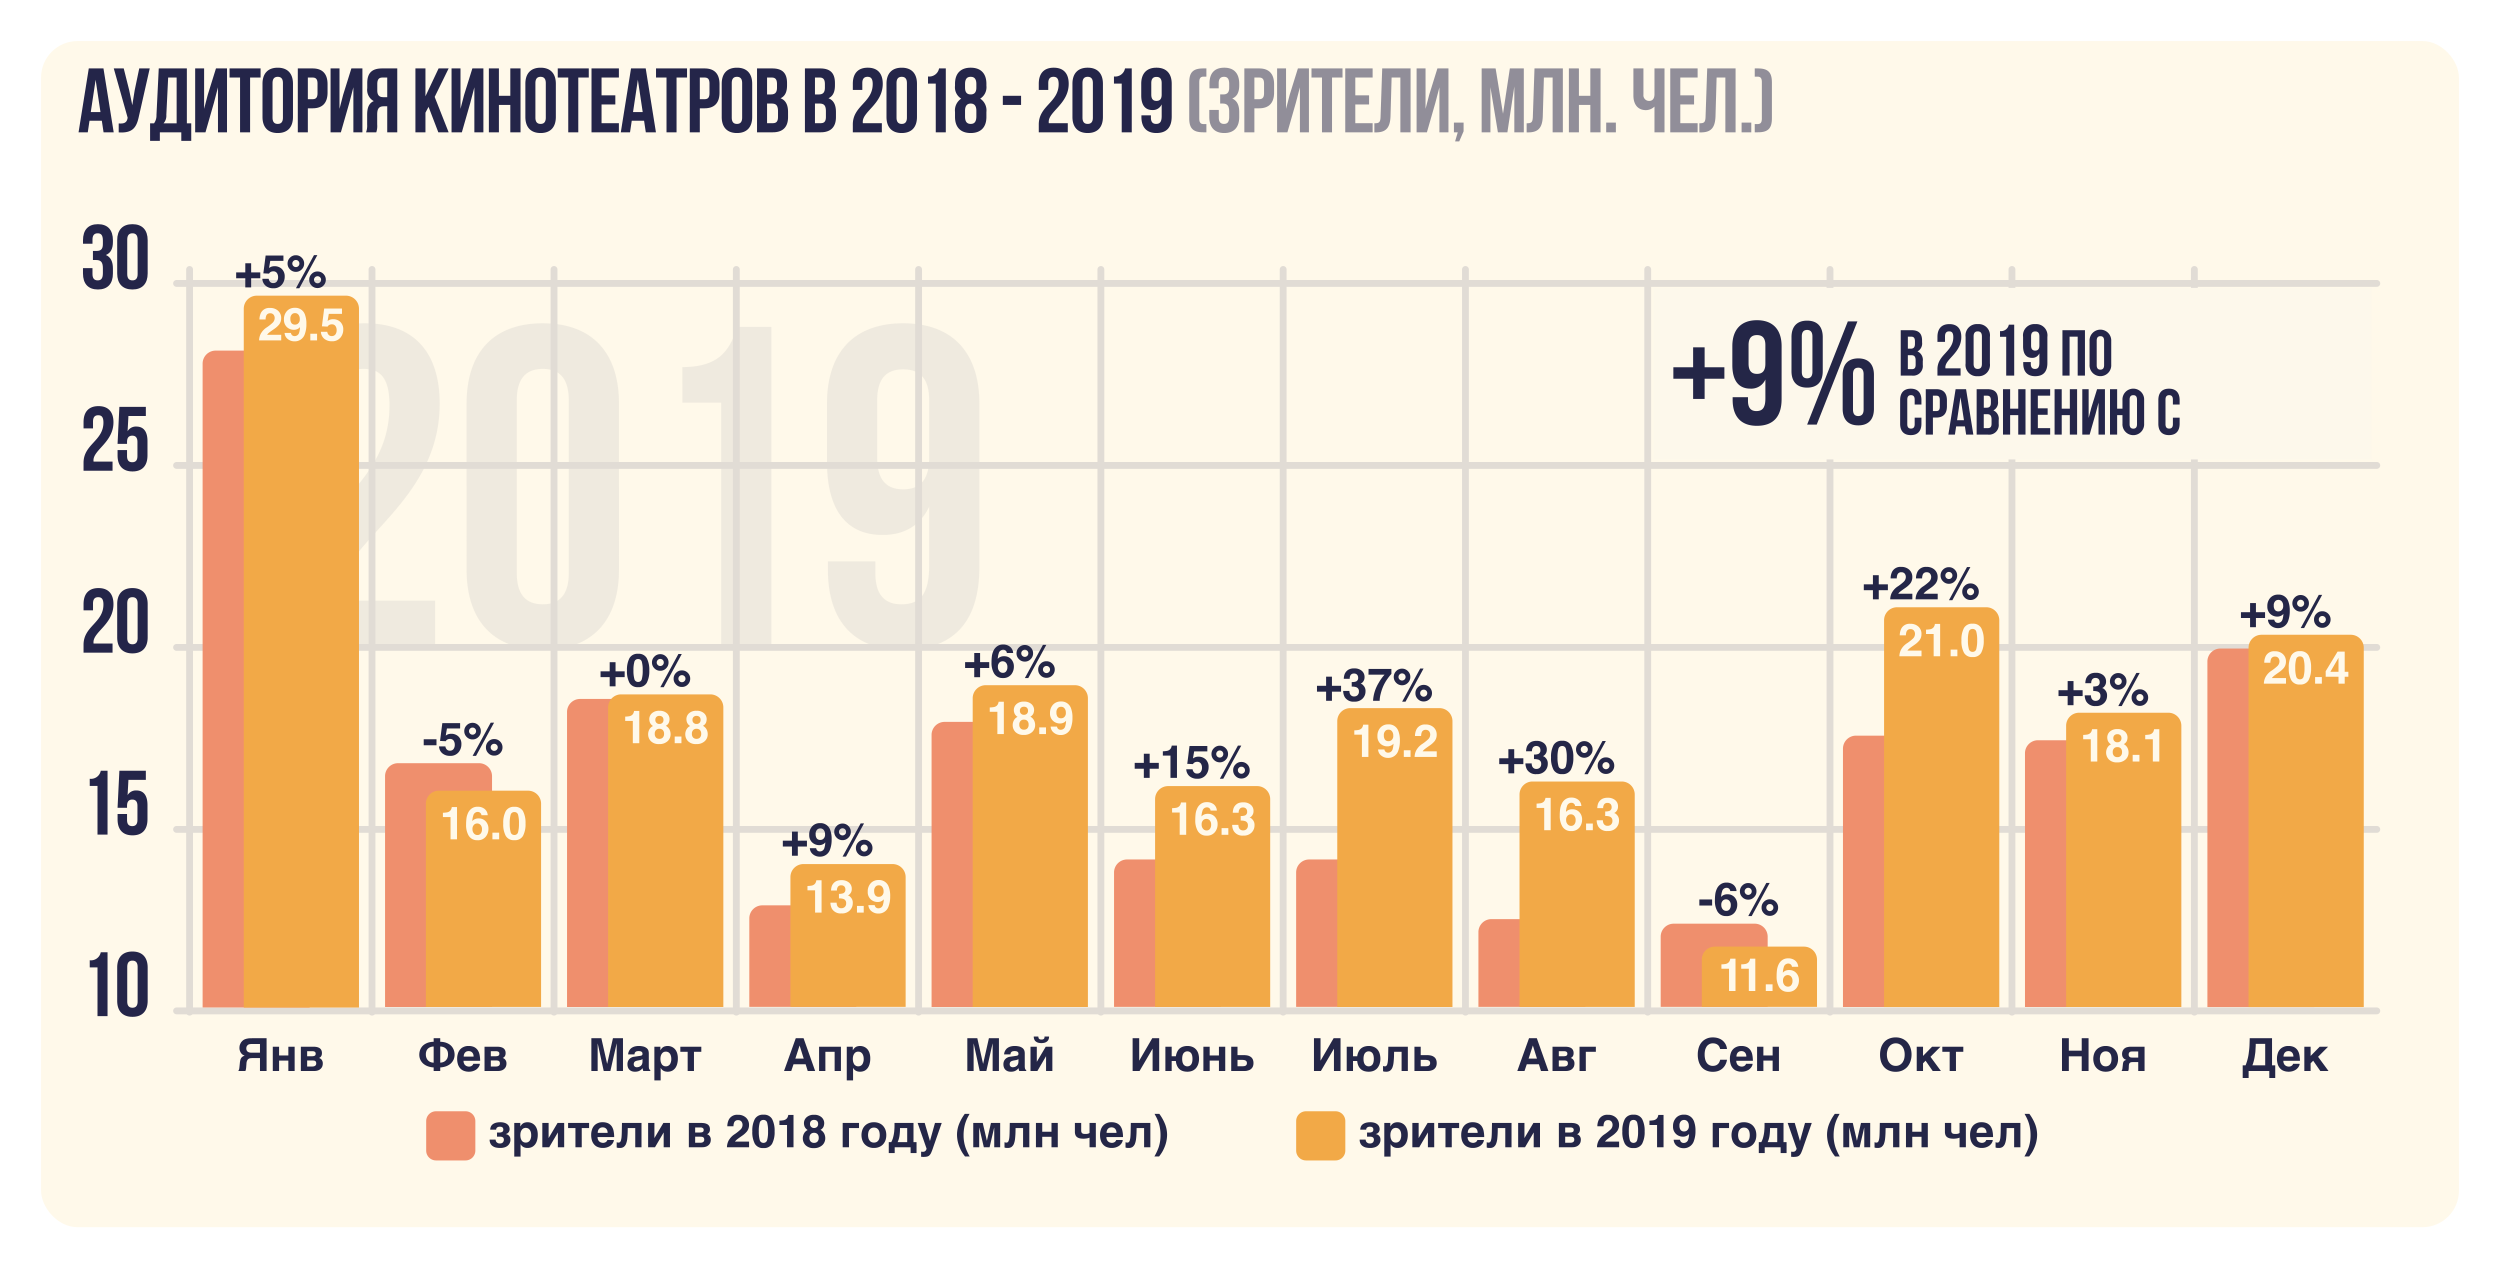<svg xmlns="http://www.w3.org/2000/svg" xmlns:xlink="http://www.w3.org/1999/xlink" width="548" height="278" viewBox="0 0 548 278"><defs><filter id="a" x="0" y="0" width="548" height="278" filterUnits="userSpaceOnUse"><feOffset dx="1" dy="3" input="SourceAlpha"/><feGaussianBlur stdDeviation="3" result="b"/><feFlood flood-opacity="0.149"/><feComposite operator="in" in2="b"/><feComposite in="SourceGraphic"/></filter></defs><g transform="translate(-101 -162)"><g transform="matrix(1, 0, 0, 1, 101, 162)" filter="url(#a)"><rect width="530" height="260" rx="8" transform="translate(8 6)" fill="#fff9ea"/></g><path d="M5.68-14H2.46L.22,0H2.24l.38-2.54h2.7L5.7,0H7.92ZM3.96-11.52,5.02-4.44H2.9ZM15.82-14h-2.3l-1,4.8L12-5.94l-.68-3.28L10.12-14H7.94L10.98-3.2l-.02.12c-.18,1.02-.82,1.22-1.94,1.14V.02c3.06.2,3.92-1.06,4.44-3.58Zm9.1,15.88V-1.96h-.96V-14H17.8L17.3-3.78a2.9,2.9,0,0,1-.54,1.82H15.9V1.88h2.14V0h4.7V1.88ZM19.86-12h1.86V-1.96H18.84a2.48,2.48,0,0,0,.62-1.86ZM29.88-6.42l.9-3.44V0h1.98V-14H30.34l-1.8,5.78-.8,3.08V-14H25.78V0h2.26ZM33.32-12h2.3V0h2.2V-12h2.3v-2h-6.8Zm9.42,1.22c0-1,.44-1.38,1.14-1.38s1.14.38,1.14,1.38v7.56c0,1-.44,1.38-1.14,1.38s-1.14-.38-1.14-1.38Zm-2.2,7.42c0,2.24,1.18,3.52,3.34,3.52s3.34-1.28,3.34-3.52v-7.28c0-2.24-1.18-3.52-3.34-3.52s-3.34,1.28-3.34,3.52ZM51.52-14H48.28V0h2.2V-5.26h1.04c2.2,0,3.28-1.22,3.28-3.46v-1.82C54.8-12.78,53.72-14,51.52-14Zm0,2c.7,0,1.08.32,1.08,1.32v2.1c0,1-.38,1.32-1.08,1.32H50.48V-12Zm8.04,5.58.9-3.44V0h1.98V-14H60.02l-1.8,5.78-.8,3.08V-14H55.46V0h2.26ZM65.48,0a4.306,4.306,0,0,0,.2-1.72v-2.2c0-1.3.44-1.78,1.44-1.78h.76V0h2.2V-14H66.76c-2.28,0-3.26,1.06-3.26,3.22v1.1a2.791,2.791,0,0,0,1.44,2.84c-1.1.46-1.46,1.52-1.46,2.98V-1.7A4.123,4.123,0,0,1,63.24,0Zm2.4-12v4.3h-.86c-.82,0-1.32-.36-1.32-1.48v-1.38c0-1,.34-1.44,1.12-1.44ZM79.08,0h2.26L78.28-7.76,81.34-14h-2.2L76.26-7.9V-14h-2.2V0h2.2V-4.3l.68-1.28Zm7-6.42.9-3.44V0h1.98V-14H86.54l-1.8,5.78-.8,3.08V-14H81.98V0h2.26ZM92.36-6h2.5V0H97.1V-14H94.86v6h-2.5v-6h-2.2V0h2.2Zm8-4.78c0-1,.44-1.38,1.14-1.38s1.14.38,1.14,1.38v7.56c0,1-.44,1.38-1.14,1.38s-1.14-.38-1.14-1.38Zm-2.2,7.42c0,2.24,1.18,3.52,3.34,3.52s3.34-1.28,3.34-3.52v-7.28c0-2.24-1.18-3.52-3.34-3.52s-3.34,1.28-3.34,3.52Zm7.1-8.64h2.3V0h2.2V-12h2.3v-2h-6.8Zm9.6,0h3.8v-2h-6V0h6V-2h-3.8V-6.1h3.02v-2h-3.02Zm9.68-2h-3.22L119.08,0h2.02l.38-2.54h2.7L124.56,0h2.22Zm-1.72,2.48,1.06,7.08h-2.12ZM126.8-12h2.3V0h2.2V-12h2.3v-2h-6.8Zm10.64-2H134.2V0h2.2V-5.26h1.04c2.2,0,3.28-1.22,3.28-3.46v-1.82C140.72-12.78,139.64-14,137.44-14Zm0,2c.7,0,1.08.32,1.08,1.32v2.1c0,1-.38,1.32-1.08,1.32H136.4V-12Zm5.96,1.22c0-1,.44-1.38,1.14-1.38s1.14.38,1.14,1.38v7.56c0,1-.44,1.38-1.14,1.38s-1.14-.38-1.14-1.38Zm-2.2,7.42c0,2.24,1.18,3.52,3.34,3.52s3.34-1.28,3.34-3.52v-7.28c0-2.24-1.18-3.52-3.34-3.52s-3.34,1.28-3.34,3.52ZM152.26-14h-3.32V0h3.46c2.2,0,3.34-1.16,3.34-3.32V-4.46c0-1.48-.46-2.54-1.64-3,.98-.46,1.42-1.38,1.42-2.82v-.5C155.52-12.94,154.54-14,152.26-14Zm-.14,7.7c1,0,1.42.4,1.42,1.7v1.22c0,1.04-.4,1.38-1.14,1.38h-1.26V-6.3Zm.08-5.7c.78,0,1.12.44,1.12,1.44v.78c0,1.12-.5,1.48-1.32,1.48h-.86V-12Zm10.56-2h-3.32V0h3.46c2.2,0,3.34-1.16,3.34-3.32V-4.46c0-1.48-.46-2.54-1.64-3,.98-.46,1.42-1.38,1.42-2.82v-.5C166.02-12.94,165.04-14,162.76-14Zm-.14,7.7c1,0,1.42.4,1.42,1.7v1.22c0,1.04-.4,1.38-1.14,1.38h-1.26V-6.3Zm.08-5.7c.78,0,1.12.44,1.12,1.44v.78c0,1.12-.5,1.48-1.32,1.48h-.86V-12Zm11.6,1.44c0,4.04-4.36,4.72-4.36,8.84V0h6.36V-2h-4.16a1.513,1.513,0,0,1-.02-.3c0-2.3,4.38-3.94,4.38-8.34,0-2.24-1.12-3.52-3.28-3.52s-3.28,1.28-3.28,3.52v1.36h2.08v-1.5c0-1,.44-1.38,1.14-1.38S174.3-11.82,174.3-10.56Zm5.22-.22c0-1,.44-1.38,1.14-1.38s1.14.38,1.14,1.38v7.56c0,1-.44,1.38-1.14,1.38s-1.14-.38-1.14-1.38Zm-2.2,7.42c0,2.24,1.18,3.52,3.34,3.52S184-1.12,184-3.36v-7.28c0-2.24-1.18-3.52-3.34-3.52s-3.34,1.28-3.34,3.52Zm9.1-7.32h1.7V0h2.2V-14h-1.48a2.179,2.179,0,0,1-2.42,1.76Zm12.8,7.32v-1.1a3.076,3.076,0,0,0-1.36-2.92,2.941,2.941,0,0,0,1.36-2.82v-.44c0-2.24-1.22-3.52-3.44-3.52s-3.44,1.28-3.44,3.52v.44a2.905,2.905,0,0,0,1.36,2.82,3.076,3.076,0,0,0-1.36,2.92v1.1c0,2.24,1.22,3.52,3.44,3.52S199.22-1.12,199.22-3.36Zm-4.68-.06v-1.3c0-1.1.46-1.58,1.24-1.58s1.24.48,1.24,1.58v1.3c-.02,1.24-.54,1.58-1.24,1.58S194.54-2.18,194.54-3.42Zm0-7.14c0-1.26.54-1.6,1.24-1.6s1.24.34,1.24,1.6v.78c0,1.12-.54,1.48-1.24,1.48-.72,0-1.24-.36-1.24-1.48ZM202.82-6h4V-8h-4Zm12.24-4.56c0,4.04-4.36,4.72-4.36,8.84V0h6.36V-2H212.9a1.513,1.513,0,0,1-.02-.3c0-2.3,4.38-3.94,4.38-8.34,0-2.24-1.12-3.52-3.28-3.52s-3.28,1.28-3.28,3.52v1.36h2.08v-1.5c0-1,.44-1.38,1.14-1.38S215.06-11.82,215.06-10.56Zm5.22-.22c0-1,.44-1.38,1.14-1.38s1.14.38,1.14,1.38v7.56c0,1-.44,1.38-1.14,1.38s-1.14-.38-1.14-1.38Zm-2.2,7.42c0,2.24,1.18,3.52,3.34,3.52s3.34-1.28,3.34-3.52v-7.28c0-2.24-1.18-3.52-3.34-3.52s-3.34,1.28-3.34,3.52Zm9.1-7.32h1.7V0h2.2V-14H229.6a2.179,2.179,0,0,1-2.42,1.76Zm12.66.04c0-2.24-1.18-3.52-3.34-3.52s-3.34,1.28-3.34,3.52v2.56c0,2.06.82,3.2,2.44,3.2a2.094,2.094,0,0,0,2.04-1.24v2.56c0,1.34-.44,1.72-1.22,1.72-.7,0-1.14-.38-1.14-1.38v-.5H233.2v.36c0,2.24,1.12,3.52,3.28,3.52,2.28,0,3.36-1.28,3.36-3.64ZM236.5-6.88c-.7,0-1.14-.38-1.14-1.38v-2.52c0-1,.44-1.36,1.14-1.36s1.14.36,1.14,1.36v2.52C237.64-7.26,237.2-6.88,236.5-6.88Z" transform="translate(118 191)" fill="#242549"/><path d="M6.76-14c-2.2,0-3.08.82-3.08,3.06v7.88C3.68-.82,4.56,0,6.76,0h.68V-1.8H6.9c-.7,0-1.02-.26-1.02-1.26v-7.88c0-1,.32-1.26,1.02-1.26h.54V-14Zm5.68,4.22c0,1.12-.5,1.48-1.32,1.48h-.66v2H11c1,0,1.44.48,1.44,1.78v1.1c0,1.24-.44,1.58-1.14,1.58s-1.14-.38-1.14-1.38V-4.9H8.08v1.54C8.08-1.12,9.2.16,11.36.16s3.28-1.28,3.28-3.52v-1.1c0-1.42-.44-2.46-1.54-2.94,1.06-.44,1.54-1.38,1.54-2.88v-.36c0-2.24-1.12-3.52-3.28-3.52s-3.24,1.24-3.24,3.48v1.04h2.02v-1.14c0-1,.46-1.38,1.16-1.38s1.14.34,1.14,1.6ZM19-14H15.76V0h2.2V-5.26H19c2.2,0,3.28-1.22,3.28-3.46v-1.82C22.28-12.78,21.2-14,19-14Zm0,2c.7,0,1.08.32,1.08,1.32v2.1c0,1-.38,1.32-1.08,1.32H17.96V-12Zm8.04,5.58.9-3.44V0h1.98V-14H27.5L25.7-8.22l-.8,3.08V-14H22.94V0H25.2ZM30.48-12h2.3V0h2.2V-12h2.3v-2h-6.8Zm9.6,0h3.8v-2h-6V0h6V-2h-3.8V-6.1H43.1v-2H40.08ZM44.26.02h.34c2.2,0,3.12-1,3.2-3.56L48.04-12h1.92V0H52.2V-14H45.98L45.62-3.42c-.04,1.3-.36,1.44-1.36,1.44ZM57.62-6.42l.9-3.44V0H60.5V-14H58.08l-1.8,5.78-.8,3.08V-14H53.52V0h2.26ZM62.54,0l-.58,2h.9l.96-2.22v-1.9H61.7V0Zm8.3-14H67.78V0H69.7V-9.9L71.34,0h2.08l1.52-10.04V0h2.08V-14H73.96l-1.5,9.94ZM77.64.02h.34c2.2,0,3.12-1,3.2-3.56L81.42-12h1.92V0h2.24V-14H79.36L79-3.42c-.04,1.3-.36,1.44-1.36,1.44ZM89.1-6h2.5V0h2.24V-14H91.6v6H89.1v-6H86.9V0h2.2Zm5.98,3.88V0H97.2V-2.12ZM105.66-14v5.68c0,.94-.44,1.44-1.14,1.44a1.236,1.236,0,0,1-1.28-1.38V-14h-2.2v5.92c0,1.92.94,3.22,2.74,3.22a2.72,2.72,0,0,0,1.88-.78V0h2.2V-14Zm5.66,2h3.8v-2h-6V0h6V-2h-3.8V-6.1h3.02v-2h-3.02ZM115.5.02h.34c2.2,0,3.12-1,3.2-3.56l.24-8.46h1.92V0h2.24V-14h-6.22l-.36,10.58c-.04,1.3-.36,1.44-1.36,1.44Zm9.26-2.14V0h2.12V-2.12ZM127.64-14v1.8h.54c.7,0,1.02.26,1.02,1.26v7.88c0,1-.32,1.26-1.02,1.26h-.54V0h.68c2.2,0,3.08-.82,3.08-3.06v-7.88c0-2.24-.88-3.06-3.08-3.06Z" transform="translate(358 191)" fill="rgba(36,37,73,0.5)"/><path d="M-132.6-52.8c0,20.2-21.8,23.6-21.8,44.2V0h31.8V-10h-20.8a7.568,7.568,0,0,1-.1-1.5c0-11.5,21.9-19.7,21.9-41.7,0-11.2-5.6-17.6-16.4-17.6s-16.4,6.4-16.4,17.6v6.8H-144v-7.5c0-5,2.2-6.9,5.7-6.9S-132.6-59.1-132.6-52.8Zm27.9-1.1c0-5,2.2-6.9,5.7-6.9s5.7,1.9,5.7,6.9v37.8c0,5-2.2,6.9-5.7,6.9s-5.7-1.9-5.7-6.9Zm-11,37.1C-115.7-5.6-109.8.8-99,.8s16.7-6.4,16.7-17.6V-53.2c0-11.2-5.9-17.6-16.7-17.6s-16.7,6.4-16.7,17.6Zm47.3-36.6h8.5V0h11V-70h-7.4c-1.7,4.7-3.6,8.8-12.1,8.8Zm65.1.2c0-11.2-5.9-17.6-16.7-17.6s-16.7,6.4-16.7,17.6v12.8c0,10.3,4.1,16,12.2,16,4.9,0,8.3-2.2,10.2-6.2v12.8c0,6.7-2.2,8.6-6.1,8.6-3.5,0-5.7-1.9-5.7-6.9v-2.5H-36.5v1.8C-36.5-5.6-30.9.8-20.1.8-8.7.8-3.3-5.6-3.3-17.4ZM-20-34.4c-3.5,0-5.7-1.9-5.7-6.9V-53.9c0-5,2.2-6.8,5.7-6.8s5.7,1.8,5.7,6.8v12.6C-14.3-36.3-16.5-34.4-20-34.4Z" transform="translate(318.979 303.665)" fill="#e1dcd5" opacity="0.5"/><path d="M-13.316-10.676h1.7V0h2.2V-14H-10.9a2.179,2.179,0,0,1-2.419,1.759Zm8.217-.1c0-1,.44-1.38,1.14-1.38s1.14.38,1.14,1.38v7.558c0,1-.44,1.38-1.14,1.38s-1.14-.38-1.14-1.38ZM-7.3-3.359C-7.3-1.12-6.118.16-3.959.16S-.62-1.12-.62-3.359v-7.278c0-2.239-1.18-3.519-3.339-3.519S-7.3-12.876-7.3-10.636Z" transform="translate(133.989 384.731)" fill="#242549"/><path d="M-13.316-10.676h1.7V0h2.2V-14H-10.9a2.179,2.179,0,0,1-2.419,1.759Zm6.1,6.158v1.16C-7.218-1.12-6.1.16-3.939.16S-.66-1.12-.66-3.359V-6.478c0-2.059-.82-3.2-2.439-3.2a2.1,2.1,0,0,0-1.919,1.02L-4.838-12H-1.02v-2h-5.8l-.4,8.117h2.079V-6.3c0-1,.44-1.38,1.14-1.38s1.14.38,1.14,1.38v3.079c0,1-.44,1.36-1.14,1.36s-1.14-.36-1.14-1.36v-1.3Z" transform="translate(133.989 344.947)" fill="#242549"/><path d="M-10.317-10.557c0,4.039-4.359,4.718-4.359,8.837V0h6.358V-2h-4.159a1.513,1.513,0,0,1-.02-.3c0-2.3,4.379-3.939,4.379-8.337,0-2.239-1.12-3.519-3.279-3.519s-3.279,1.28-3.279,3.519v1.36H-12.6v-1.5c0-1,.44-1.38,1.14-1.38S-10.317-11.816-10.317-10.557Zm5.218-.22c0-1,.44-1.38,1.14-1.38s1.14.38,1.14,1.38v7.558c0,1-.44,1.38-1.14,1.38s-1.14-.38-1.14-1.38ZM-7.3-3.359C-7.3-1.12-6.118.16-3.959.16S-.62-1.12-.62-3.359v-7.278c0-2.239-1.18-3.519-3.339-3.519S-7.3-12.876-7.3-10.636Z" transform="translate(133.989 305.063)" fill="#242549"/><path d="M-10.317-10.557c0,4.039-4.359,4.718-4.359,8.837V0h6.358V-2h-4.159a1.513,1.513,0,0,1-.02-.3c0-2.3,4.379-3.939,4.379-8.337,0-2.239-1.12-3.519-3.279-3.519s-3.279,1.28-3.279,3.519v1.36H-12.6v-1.5c0-1,.44-1.38,1.14-1.38S-10.317-11.816-10.317-10.557Zm3.1,6.038v1.16C-7.218-1.12-6.1.16-3.939.16S-.66-1.12-.66-3.359V-6.478c0-2.059-.82-3.2-2.439-3.2a2.1,2.1,0,0,0-1.919,1.02L-4.838-12H-1.02v-2h-5.8l-.4,8.117h2.079V-6.3c0-1,.44-1.38,1.14-1.38s1.14.38,1.14,1.38v3.079c0,1-.44,1.36-1.14,1.36s-1.14-.36-1.14-1.36v-1.3Z" transform="translate(133.989 265.18)" fill="#242549"/><path d="M-10.437-9.777c0,1.12-.5,1.48-1.32,1.48h-.86v2h.74c1,0,1.44.48,1.44,1.779v1.1c0,1.24-.44,1.579-1.14,1.579s-1.14-.38-1.14-1.38v-1.3H-14.8v1.16C-14.8-1.12-13.675.16-11.516.16s3.279-1.28,3.279-3.519v-1.1c0-1.42-.44-2.459-1.539-2.939,1.06-.44,1.539-1.38,1.539-2.879v-.36c0-2.239-1.12-3.519-3.279-3.519s-3.279,1.28-3.279,3.519v.76h2.079v-.9c0-1,.44-1.38,1.14-1.38s1.14.34,1.14,1.6Zm5.338-1c0-1,.44-1.38,1.14-1.38s1.14.38,1.14,1.38v7.558c0,1-.44,1.38-1.14,1.38s-1.14-.38-1.14-1.38ZM-7.3-3.359C-7.3-1.12-6.118.16-3.959.16S-.62-1.12-.62-3.359v-7.278c0-2.239-1.18-3.519-3.339-3.519S-7.3-12.876-7.3-10.636Z" transform="translate(133.989 225.296)" fill="#242549"/><path d="M.35-3.85h1.3a.594.594,0,0,1,.23-.49.98.98,0,0,1,.59-.16,1.386,1.386,0,0,1,.3.03.866.866,0,0,1,.24.1.749.749,0,0,1,.15.2.745.745,0,0,1,.06.31.616.616,0,0,1-.19.47,1.1,1.1,0,0,1-.66.16H1.84v.92h.63a1.149,1.149,0,0,1,.66.15.633.633,0,0,1,.21.54.766.766,0,0,1-.04.25.993.993,0,0,1-.14.27.78.78,0,0,1-.26.2,1.1,1.1,0,0,1-.43.08,1.122,1.122,0,0,1-.38-.06,1.188,1.188,0,0,1-.29-.18.636.636,0,0,1-.19-.27.767.767,0,0,1-.07-.34H.22A1.785,1.785,0,0,0,.4-.82a1.436,1.436,0,0,0,.49.57,2,2,0,0,0,.74.32,4.646,4.646,0,0,0,.95.09,3.056,3.056,0,0,0,.79-.1,1.99,1.99,0,0,0,.71-.32,1.719,1.719,0,0,0,.5-.57,1.561,1.561,0,0,0,.2-.84,1.737,1.737,0,0,0-.05-.39,1.216,1.216,0,0,0-.18-.36,1.275,1.275,0,0,0-.32-.29,1.293,1.293,0,0,0-.48-.16v-.02a1.334,1.334,0,0,0,.33-.13.973.973,0,0,0,.27-.23.938.938,0,0,0,.18-.31,1.123,1.123,0,0,0,.07-.42,1.376,1.376,0,0,0-.12-.56,1.346,1.346,0,0,0-.36-.47,1.731,1.731,0,0,0-.63-.34,3.069,3.069,0,0,0-.91-.13,4.1,4.1,0,0,0-.88.09A2.2,2.2,0,0,0,1-5.1a1.4,1.4,0,0,0-.47.5A1.728,1.728,0,0,0,.35-3.85Zm6.59-.71v-.76H5.62V2.06H7V-.66h.02a1.58,1.58,0,0,0,.31.4,1.34,1.34,0,0,0,.37.25,1.441,1.441,0,0,0,.4.13,1.81,1.81,0,0,0,.4.04A2.277,2.277,0,0,0,9.51-.05a2.132,2.132,0,0,0,.7-.6,2.645,2.645,0,0,0,.42-.93,4.341,4.341,0,0,0,.14-1.18,3.651,3.651,0,0,0-.1-.92,2.616,2.616,0,0,0-.26-.7,2.082,2.082,0,0,0-.39-.52,2.052,2.052,0,0,0-.46-.33,2.115,2.115,0,0,0-.51-.19,2.2,2.2,0,0,0-.5-.06,2.009,2.009,0,0,0-.52.06,1.472,1.472,0,0,0-.43.16,1.491,1.491,0,0,0-.34.28,2.252,2.252,0,0,0-.3.42Zm1.2.32a1.107,1.107,0,0,1,.56.14,1.3,1.3,0,0,1,.37.37,1.937,1.937,0,0,1,.2.51,2.666,2.666,0,0,1,.06.56c0,.1,0,.21-.01.33s-.04.24-.07.36a3.616,3.616,0,0,1-.13.35,1.436,1.436,0,0,1-.22.31,1.477,1.477,0,0,1-.32.21,1.152,1.152,0,0,1-.44.08A1.152,1.152,0,0,1,7.7-1.1a1.477,1.477,0,0,1-.32-.21.945.945,0,0,1-.21-.31,2.13,2.13,0,0,1-.14-.35,2.254,2.254,0,0,1-.06-.36,1.942,1.942,0,0,1-.02-.33,2.666,2.666,0,0,1,.06-.56,1.66,1.66,0,0,1,.21-.51,1.155,1.155,0,0,1,.36-.37A1.081,1.081,0,0,1,8.14-4.24Zm5.01,2.2V-5.32H11.77V0h1.51l1.88-3.21h.02V0h1.38V-5.32H15.11L13.17-2.04Zm4.27-3.28V-4.2h1.61V0h1.38V-4.2h1.61V-5.32Zm6.45,3.09h3.65a6.738,6.738,0,0,0-.13-1.33,2.661,2.661,0,0,0-.42-1.03,2.089,2.089,0,0,0-.78-.66A2.8,2.8,0,0,0,25-5.48a2.467,2.467,0,0,0-1.14.23,2.1,2.1,0,0,0-.79.61,2.352,2.352,0,0,0-.44.88,3.583,3.583,0,0,0-.15,1.04,4,4,0,0,0,.2,1.33,2.4,2.4,0,0,0,.55.89,1.977,1.977,0,0,0,.82.5,2.9,2.9,0,0,0,.99.16A2.989,2.989,0,0,0,25.8.07a2.672,2.672,0,0,0,.6-.23,1.87,1.87,0,0,0,.47-.33,2.3,2.3,0,0,0,.33-.38,2.246,2.246,0,0,0,.19-.38,1.051,1.051,0,0,0,.06-.33H26.02a.794.794,0,0,1-.13.26.952.952,0,0,1-.21.19.724.724,0,0,1-.27.12.929.929,0,0,1-.29.05,1.337,1.337,0,0,1-.48-.08.862.862,0,0,1-.34-.19.711.711,0,0,1-.23-.26,1.754,1.754,0,0,1-.13-.28.912.912,0,0,1-.05-.27A1.763,1.763,0,0,1,23.87-2.23Zm2.21-.92H23.92a1.324,1.324,0,0,1,.11-.59.917.917,0,0,1,.26-.37.94.94,0,0,1,.35-.2A1.558,1.558,0,0,1,25-4.36a1.487,1.487,0,0,1,.36.05,1.068,1.068,0,0,1,.36.2,1.162,1.162,0,0,1,.26.37A1.487,1.487,0,0,1,26.08-3.15ZM32.14-4.2V0h1.37V-5.32H29.23l-.04,2.01c-.01.47-.03.85-.06,1.15a3.711,3.711,0,0,1-.14.7.709.709,0,0,1-.21.34.4.4,0,0,1-.28.1,1.686,1.686,0,0,1-.25-.02,1.888,1.888,0,0,1-.18-.06V.06a1.48,1.48,0,0,0,.29.08c.12.01.25.02.41.02a1.468,1.468,0,0,0,.82-.21,1.578,1.578,0,0,0,.51-.64,4.2,4.2,0,0,0,.27-1.05c.05-.42.09-.91.11-1.47l.02-.99Zm4.2,2.16V-5.32H34.96V0h1.51l1.88-3.21h.02V0h1.38V-5.32H38.3L36.36-2.04Zm10.3-3.28H43.89V0h2.98a2.286,2.286,0,0,0,.76-.12,1.59,1.59,0,0,0,.58-.34,1.5,1.5,0,0,0,.37-.52,1.831,1.831,0,0,0,.12-.68,1.288,1.288,0,0,0-.21-.74,1.134,1.134,0,0,0-.61-.45A1.2,1.2,0,0,0,48.12-3a.809.809,0,0,0,.2-.21.834.834,0,0,0,.14-.3,1.243,1.243,0,0,0,.05-.41,1.41,1.41,0,0,0-.15-.69,1.208,1.208,0,0,0-.41-.43,2.252,2.252,0,0,0-.6-.22A4.08,4.08,0,0,0,46.64-5.32Zm-.31,2.09H45.27V-4.34h1.1a1.307,1.307,0,0,1,.37.04.7.7,0,0,1,.23.11.409.409,0,0,1,.13.17.538.538,0,0,1,.04.22.657.657,0,0,1-.04.25.315.315,0,0,1-.13.17.669.669,0,0,1-.24.11A2.153,2.153,0,0,1,46.33-3.23Zm0,2.25H45.27V-2.31h1.06a2.629,2.629,0,0,1,.43.03.588.588,0,0,1,.29.11.389.389,0,0,1,.16.2.819.819,0,0,1,.05.33.892.892,0,0,1-.03.22.465.465,0,0,1-.13.21.835.835,0,0,1-.28.17A1.632,1.632,0,0,1,46.33-.98Zm6.24-.41A3.345,3.345,0,0,0,52.24,0h4.85V-1.23H54a1.7,1.7,0,0,1,.33-.38c.12-.11.36-.29.71-.54l.56-.39a4.984,4.984,0,0,0,1.01-.91,2.223,2.223,0,0,0,.47-1.39,2.119,2.119,0,0,0-.67-1.65,2.476,2.476,0,0,0-1.78-.62,2.032,2.032,0,0,0-1.98,1.06,3.423,3.423,0,0,0-.33,1.46h1.35a2.351,2.351,0,0,1,.16-.87.861.861,0,0,1,.86-.48.893.893,0,0,1,.72.3,1.168,1.168,0,0,1,.25.75,1.448,1.448,0,0,1-.44,1.01,10.2,10.2,0,0,1-1.24.99A3.917,3.917,0,0,0,52.57-1.39Zm9.57-4.79a2,2,0,0,0-1.9-.95,2,2,0,0,0-1.89.95,5.457,5.457,0,0,0-.55,2.71,5.389,5.389,0,0,0,.55,2.7,2,2,0,0,0,1.89.95,2,2,0,0,0,1.9-.95,5.5,5.5,0,0,0,.55-2.7A5.569,5.569,0,0,0,62.14-6.18ZM59.42-1.61a6.754,6.754,0,0,1-.2-1.86,6.732,6.732,0,0,1,.2-1.9.8.8,0,0,1,.82-.61.788.788,0,0,1,.82.61,6.811,6.811,0,0,1,.19,1.9,6.822,6.822,0,0,1-.19,1.86.793.793,0,0,1-.82.65A.807.807,0,0,1,59.42-1.61Zm4.32-4.22v.95h1.67V0h1.42V-7.08H65.68a1,1,0,0,1-.06.28,1.24,1.24,0,0,1-.27.51,1.3,1.3,0,0,1-.68.37A6.208,6.208,0,0,1,63.74-5.83Zm5.83-.61a2.62,2.62,0,0,0-.66,1.85,2.155,2.155,0,0,0,.65,1.68,2.2,2.2,0,0,0,1.5.59,1.8,1.8,0,0,0,.96-.24,1.494,1.494,0,0,0,.41-.36,4.645,4.645,0,0,1-.19,1.22,1,1,0,0,1-.97.76.8.8,0,0,1-.57-.19.838.838,0,0,1-.26-.51H69.05a1.82,1.82,0,0,0,.73,1.37,2.3,2.3,0,0,0,1.43.48A2.286,2.286,0,0,0,73.5-1.43a6.015,6.015,0,0,0,.33-2.14,5.539,5.539,0,0,0-.34-2.14,2.21,2.21,0,0,0-2.22-1.43A2.23,2.23,0,0,0,69.57-6.44Zm2.34,2.82a1.028,1.028,0,0,1-.55.16.941.941,0,0,1-.78-.31,1.5,1.5,0,0,1-.26-.95,1.27,1.27,0,0,1,.4-1.06.972.972,0,0,1,.61-.2.922.922,0,0,1,.77.36,1.454,1.454,0,0,1,.28.95A1.155,1.155,0,0,1,71.91-3.62Zm9.28-.58V-5.32H77.61V0h1.38V-4.2Zm.54,1.54a3.389,3.389,0,0,0,.19,1.13,2.407,2.407,0,0,0,.54.9,2.609,2.609,0,0,0,.86.58,2.917,2.917,0,0,0,1.13.21A2.984,2.984,0,0,0,85.6-.05a2.466,2.466,0,0,0,.85-.58,2.7,2.7,0,0,0,.54-.9,3.39,3.39,0,0,0,.18-1.13,3.39,3.39,0,0,0-.18-1.13,2.7,2.7,0,0,0-.54-.9,2.337,2.337,0,0,0-.85-.58,2.984,2.984,0,0,0-1.15-.21,2.917,2.917,0,0,0-1.13.21,2.465,2.465,0,0,0-.86.58,2.407,2.407,0,0,0-.54.9A3.389,3.389,0,0,0,81.73-2.66Zm1.44,0a3.069,3.069,0,0,1,.07-.6,1.387,1.387,0,0,1,.22-.53,1.152,1.152,0,0,1,.39-.37,1.21,1.21,0,0,1,.6-.14,1.267,1.267,0,0,1,.62.13,1.256,1.256,0,0,1,.39.37,1.473,1.473,0,0,1,.21.53,3.078,3.078,0,0,1,.06.61,3.078,3.078,0,0,1-.06.61,1.422,1.422,0,0,1-.21.52,1.152,1.152,0,0,1-.39.37,1.264,1.264,0,0,1-.62.14,1.21,1.21,0,0,1-.6-.14,1.091,1.091,0,0,1-.39-.38,1.324,1.324,0,0,1-.22-.53A2.884,2.884,0,0,1,83.17-2.66Zm5.09,1.54h-.55v2.4h1.3V0H92.5V1.28h1.3v-2.4h-.67v-4.2H88.97v.45c0,.19,0,.4-.01.63s-.03.48-.05.73a7.537,7.537,0,0,1-.12.81,7.97,7.97,0,0,1-.2.81A4.824,4.824,0,0,1,88.26-1.12ZM90.17-4.2h1.58v3.08h-2.1a3.657,3.657,0,0,0,.21-.53q.09-.285.15-.57c.04-.2.07-.39.09-.59s.04-.38.05-.55.02-.34.02-.48ZM97.49-.09l1.83-5.23H97.84L96.75-1.4h-.02L95.59-5.32H94.04L95.99.28a.584.584,0,0,1-.04.2.629.629,0,0,1-.13.24.8.8,0,0,1-.24.2.81.81,0,0,1-.37.08A1.7,1.7,0,0,1,95,.99a1.031,1.031,0,0,1-.2-.02V2.09c.11.01.2.02.29.02a1.929,1.929,0,0,0,.25.01,3.344,3.344,0,0,0,.59-.04,1.193,1.193,0,0,0,.44-.13.961.961,0,0,0,.32-.25,1.854,1.854,0,0,0,.27-.4c.08-.17.16-.36.25-.59S97.39.22,97.49-.09Zm5.76-5.29a6.483,6.483,0,0,0-.58,2.66,7.282,7.282,0,0,0,.68,2.98,6.913,6.913,0,0,0,.72,1.28l.35.48h1.03a12.636,12.636,0,0,1-.9-1.91,8.3,8.3,0,0,1-.44-2.75,9.589,9.589,0,0,1,.16-1.76,8.127,8.127,0,0,1,.86-2.37l.29-.54h-1.05A9.9,9.9,0,0,0,103.25-5.38Zm5.96,3.92-.9-3.86h-2.08V0h1.3V-4.28h.02l1,4.28h1.26l1-4.28h.02V0h1.3V-5.32h-2.02l-.88,3.86Zm7.94-2.74V0h1.37V-5.32h-4.28l-.04,2.01c-.01.47-.03.85-.06,1.15a3.711,3.711,0,0,1-.14.7.709.709,0,0,1-.21.34.4.4,0,0,1-.28.1,1.686,1.686,0,0,1-.25-.02,1.888,1.888,0,0,1-.18-.06V.06a1.48,1.48,0,0,0,.29.08c.12.01.25.02.41.02a1.468,1.468,0,0,0,.82-.21,1.578,1.578,0,0,0,.51-.64,4.2,4.2,0,0,0,.27-1.05c.05-.42.09-.91.11-1.47l.02-.99Zm4.2.8V-5.32h-1.38V0h1.38V-2.28h2.03V0h1.38V-5.32h-1.38V-3.4Zm10.37,1.3V0h1.38V-5.32h-1.38v2.2a1.746,1.746,0,0,1-.33.15,2.073,2.073,0,0,1-.56.06,2.584,2.584,0,0,1-.42-.03.636.636,0,0,1-.29-.12.463.463,0,0,1-.17-.24.953.953,0,0,1-.06-.37V-5.32h-1.38V-3.4a1.848,1.848,0,0,0,.12.71,1.092,1.092,0,0,0,.36.48,1.679,1.679,0,0,0,.59.26,3.9,3.9,0,0,0,.81.08,2.485,2.485,0,0,0,.38-.02c.13-.01.26-.03.38-.05s.23-.05.33-.08S131.66-2.08,131.72-2.1Zm3.69-.13h3.65a6.738,6.738,0,0,0-.13-1.33,2.661,2.661,0,0,0-.42-1.03,2.089,2.089,0,0,0-.78-.66,2.8,2.8,0,0,0-1.19-.23,2.467,2.467,0,0,0-1.14.23,2.1,2.1,0,0,0-.79.61,2.352,2.352,0,0,0-.44.88,3.583,3.583,0,0,0-.15,1.04,4,4,0,0,0,.2,1.33,2.4,2.4,0,0,0,.55.89,1.977,1.977,0,0,0,.82.5,2.9,2.9,0,0,0,.99.16,2.989,2.989,0,0,0,.76-.09,2.672,2.672,0,0,0,.6-.23,1.87,1.87,0,0,0,.47-.33,2.3,2.3,0,0,0,.33-.38,2.246,2.246,0,0,0,.19-.38,1.051,1.051,0,0,0,.06-.33h-1.43a.794.794,0,0,1-.13.26.952.952,0,0,1-.21.19.724.724,0,0,1-.27.12.929.929,0,0,1-.29.05,1.337,1.337,0,0,1-.48-.08.862.862,0,0,1-.34-.19.711.711,0,0,1-.23-.26,1.754,1.754,0,0,1-.13-.28.912.912,0,0,1-.05-.27A1.765,1.765,0,0,1,135.41-2.23Zm2.21-.92h-2.16a1.324,1.324,0,0,1,.11-.59.917.917,0,0,1,.26-.37.94.94,0,0,1,.35-.2,1.558,1.558,0,0,1,.36-.05,1.487,1.487,0,0,1,.36.05,1.068,1.068,0,0,1,.36.2,1.162,1.162,0,0,1,.26.37A1.486,1.486,0,0,1,137.62-3.15Zm6.06-1.05V0h1.37V-5.32h-4.28l-.04,2.01c-.01.47-.03.85-.06,1.15a3.712,3.712,0,0,1-.14.7.709.709,0,0,1-.21.34.4.4,0,0,1-.28.1,1.686,1.686,0,0,1-.25-.02,1.889,1.889,0,0,1-.18-.06V.06a1.48,1.48,0,0,0,.29.08c.12.01.25.02.41.02a1.468,1.468,0,0,0,.82-.21,1.578,1.578,0,0,0,.51-.64,4.2,4.2,0,0,0,.27-1.05c.05-.42.09-.91.11-1.47l.02-.99Zm4.46-1.18a9.9,9.9,0,0,0-1.12-1.93h-1.05l.29.54a8.127,8.127,0,0,1,.86,2.37,9.588,9.588,0,0,1,.16,1.76,8.3,8.3,0,0,1-.44,2.75,12.636,12.636,0,0,1-.9,1.91h1.03l.35-.48a6.912,6.912,0,0,0,.72-1.28,7.282,7.282,0,0,0,.68-2.98A6.483,6.483,0,0,0,148.14-5.38Z" transform="translate(398.818 413.474)" fill="#242647"/><path d="M2.155,0H8.621a2.155,2.155,0,0,1,2.155,2.155V8.621a2.155,2.155,0,0,1-2.155,2.155H2.155A2.155,2.155,0,0,1,0,8.621V2.155A2.155,2.155,0,0,1,2.155,0Z" transform="translate(385.119 405.591)" fill="#f2a947"/><path d="M.35-3.85h1.3a.594.594,0,0,1,.23-.49.98.98,0,0,1,.59-.16,1.386,1.386,0,0,1,.3.03.866.866,0,0,1,.24.1.749.749,0,0,1,.15.2.745.745,0,0,1,.06.31.616.616,0,0,1-.19.47,1.1,1.1,0,0,1-.66.16H1.84v.92h.63a1.149,1.149,0,0,1,.66.15.633.633,0,0,1,.21.54.766.766,0,0,1-.04.25.993.993,0,0,1-.14.27.78.78,0,0,1-.26.2,1.1,1.1,0,0,1-.43.08,1.122,1.122,0,0,1-.38-.06,1.188,1.188,0,0,1-.29-.18.636.636,0,0,1-.19-.27.767.767,0,0,1-.07-.34H.22A1.785,1.785,0,0,0,.4-.82a1.436,1.436,0,0,0,.49.57,2,2,0,0,0,.74.32,4.646,4.646,0,0,0,.95.09,3.056,3.056,0,0,0,.79-.1,1.99,1.99,0,0,0,.71-.32,1.719,1.719,0,0,0,.5-.57,1.561,1.561,0,0,0,.2-.84,1.737,1.737,0,0,0-.05-.39,1.216,1.216,0,0,0-.18-.36,1.275,1.275,0,0,0-.32-.29,1.293,1.293,0,0,0-.48-.16v-.02a1.334,1.334,0,0,0,.33-.13.973.973,0,0,0,.27-.23.938.938,0,0,0,.18-.31,1.123,1.123,0,0,0,.07-.42,1.376,1.376,0,0,0-.12-.56,1.346,1.346,0,0,0-.36-.47,1.731,1.731,0,0,0-.63-.34,3.069,3.069,0,0,0-.91-.13,4.1,4.1,0,0,0-.88.09A2.2,2.2,0,0,0,1-5.1a1.4,1.4,0,0,0-.47.5A1.728,1.728,0,0,0,.35-3.85Zm6.59-.71v-.76H5.62V2.06H7V-.66h.02a1.58,1.58,0,0,0,.31.4,1.34,1.34,0,0,0,.37.25,1.441,1.441,0,0,0,.4.13,1.81,1.81,0,0,0,.4.04A2.277,2.277,0,0,0,9.51-.05a2.132,2.132,0,0,0,.7-.6,2.645,2.645,0,0,0,.42-.93,4.341,4.341,0,0,0,.14-1.18,3.651,3.651,0,0,0-.1-.92,2.616,2.616,0,0,0-.26-.7,2.082,2.082,0,0,0-.39-.52,2.052,2.052,0,0,0-.46-.33,2.115,2.115,0,0,0-.51-.19,2.2,2.2,0,0,0-.5-.06,2.009,2.009,0,0,0-.52.06,1.472,1.472,0,0,0-.43.16,1.491,1.491,0,0,0-.34.28,2.252,2.252,0,0,0-.3.42Zm1.2.32a1.107,1.107,0,0,1,.56.14,1.3,1.3,0,0,1,.37.37,1.937,1.937,0,0,1,.2.51,2.666,2.666,0,0,1,.06.56c0,.1,0,.21-.01.33s-.04.24-.07.36a3.616,3.616,0,0,1-.13.35,1.436,1.436,0,0,1-.22.31,1.477,1.477,0,0,1-.32.21,1.152,1.152,0,0,1-.44.08A1.152,1.152,0,0,1,7.7-1.1a1.477,1.477,0,0,1-.32-.21.945.945,0,0,1-.21-.31,2.13,2.13,0,0,1-.14-.35,2.254,2.254,0,0,1-.06-.36,1.942,1.942,0,0,1-.02-.33,2.666,2.666,0,0,1,.06-.56,1.66,1.66,0,0,1,.21-.51,1.155,1.155,0,0,1,.36-.37A1.081,1.081,0,0,1,8.14-4.24Zm5.01,2.2V-5.32H11.77V0h1.51l1.88-3.21h.02V0h1.38V-5.32H15.11L13.17-2.04Zm4.27-3.28V-4.2h1.61V0h1.38V-4.2h1.61V-5.32Zm6.45,3.09h3.65a6.738,6.738,0,0,0-.13-1.33,2.661,2.661,0,0,0-.42-1.03,2.089,2.089,0,0,0-.78-.66A2.8,2.8,0,0,0,25-5.48a2.467,2.467,0,0,0-1.14.23,2.1,2.1,0,0,0-.79.61,2.352,2.352,0,0,0-.44.88,3.583,3.583,0,0,0-.15,1.04,4,4,0,0,0,.2,1.33,2.4,2.4,0,0,0,.55.89,1.977,1.977,0,0,0,.82.5,2.9,2.9,0,0,0,.99.16A2.989,2.989,0,0,0,25.8.07a2.672,2.672,0,0,0,.6-.23,1.87,1.87,0,0,0,.47-.33,2.3,2.3,0,0,0,.33-.38,2.246,2.246,0,0,0,.19-.38,1.051,1.051,0,0,0,.06-.33H26.02a.794.794,0,0,1-.13.26.952.952,0,0,1-.21.19.724.724,0,0,1-.27.12.929.929,0,0,1-.29.05,1.337,1.337,0,0,1-.48-.08.862.862,0,0,1-.34-.19.711.711,0,0,1-.23-.26,1.754,1.754,0,0,1-.13-.28.912.912,0,0,1-.05-.27A1.763,1.763,0,0,1,23.87-2.23Zm2.21-.92H23.92a1.324,1.324,0,0,1,.11-.59.917.917,0,0,1,.26-.37.94.94,0,0,1,.35-.2A1.558,1.558,0,0,1,25-4.36a1.487,1.487,0,0,1,.36.05,1.068,1.068,0,0,1,.36.2,1.162,1.162,0,0,1,.26.37A1.487,1.487,0,0,1,26.08-3.15ZM32.14-4.2V0h1.37V-5.32H29.23l-.04,2.01c-.01.47-.03.85-.06,1.15a3.711,3.711,0,0,1-.14.7.709.709,0,0,1-.21.34.4.4,0,0,1-.28.1,1.686,1.686,0,0,1-.25-.02,1.888,1.888,0,0,1-.18-.06V.06a1.48,1.48,0,0,0,.29.08c.12.01.25.02.41.02a1.468,1.468,0,0,0,.82-.21,1.578,1.578,0,0,0,.51-.64,4.2,4.2,0,0,0,.27-1.05c.05-.42.09-.91.11-1.47l.02-.99Zm4.2,2.16V-5.32H34.96V0h1.51l1.88-3.21h.02V0h1.38V-5.32H38.3L36.36-2.04Zm10.3-3.28H43.89V0h2.98a2.286,2.286,0,0,0,.76-.12,1.59,1.59,0,0,0,.58-.34,1.5,1.5,0,0,0,.37-.52,1.831,1.831,0,0,0,.12-.68,1.288,1.288,0,0,0-.21-.74,1.134,1.134,0,0,0-.61-.45A1.2,1.2,0,0,0,48.12-3a.809.809,0,0,0,.2-.21.834.834,0,0,0,.14-.3,1.243,1.243,0,0,0,.05-.41,1.41,1.41,0,0,0-.15-.69,1.208,1.208,0,0,0-.41-.43,2.252,2.252,0,0,0-.6-.22A4.08,4.08,0,0,0,46.64-5.32Zm-.31,2.09H45.27V-4.34h1.1a1.307,1.307,0,0,1,.37.04.7.7,0,0,1,.23.11.409.409,0,0,1,.13.17.538.538,0,0,1,.04.22.657.657,0,0,1-.04.25.315.315,0,0,1-.13.17.669.669,0,0,1-.24.11A2.153,2.153,0,0,1,46.33-3.23Zm0,2.25H45.27V-2.31h1.06a2.629,2.629,0,0,1,.43.03.588.588,0,0,1,.29.11.389.389,0,0,1,.16.2.819.819,0,0,1,.05.33.892.892,0,0,1-.03.22.465.465,0,0,1-.13.21.835.835,0,0,1-.28.17A1.632,1.632,0,0,1,46.33-.98Zm6.24-.41A3.345,3.345,0,0,0,52.24,0h4.85V-1.23H54a1.7,1.7,0,0,1,.33-.38c.12-.11.36-.29.71-.54l.56-.39a4.984,4.984,0,0,0,1.01-.91,2.223,2.223,0,0,0,.47-1.39,2.119,2.119,0,0,0-.67-1.65,2.476,2.476,0,0,0-1.78-.62,2.032,2.032,0,0,0-1.98,1.06,3.423,3.423,0,0,0-.33,1.46h1.35a2.351,2.351,0,0,1,.16-.87.861.861,0,0,1,.86-.48.893.893,0,0,1,.72.3,1.168,1.168,0,0,1,.25.75,1.448,1.448,0,0,1-.44,1.01,10.2,10.2,0,0,1-1.24.99A3.917,3.917,0,0,0,52.57-1.39Zm9.57-4.79a2,2,0,0,0-1.9-.95,2,2,0,0,0-1.89.95,5.457,5.457,0,0,0-.55,2.71,5.389,5.389,0,0,0,.55,2.7,2,2,0,0,0,1.89.95,2,2,0,0,0,1.9-.95,5.5,5.5,0,0,0,.55-2.7A5.569,5.569,0,0,0,62.14-6.18ZM59.42-1.61a6.754,6.754,0,0,1-.2-1.86,6.732,6.732,0,0,1,.2-1.9.8.8,0,0,1,.82-.61.788.788,0,0,1,.82.61,6.811,6.811,0,0,1,.19,1.9,6.822,6.822,0,0,1-.19,1.86.793.793,0,0,1-.82.65A.807.807,0,0,1,59.42-1.61Zm4.32-4.22v.95h1.67V0h1.42V-7.08H65.68a1,1,0,0,1-.06.28,1.24,1.24,0,0,1-.27.51,1.3,1.3,0,0,1-.68.37A6.208,6.208,0,0,1,63.74-5.83Zm5.41,2.79a2.171,2.171,0,0,0-.28,1.08,2.139,2.139,0,0,0,.61,1.52,2.4,2.4,0,0,0,1.8.63,2.577,2.577,0,0,0,1.85-.63,2.03,2.03,0,0,0,.66-1.52,2.269,2.269,0,0,0-.26-1.08,2.043,2.043,0,0,0-.79-.78,1.386,1.386,0,0,0,.67-.69,2.12,2.12,0,0,0,.15-.74,1.723,1.723,0,0,0-.58-1.32,2.317,2.317,0,0,0-1.64-.54,2.3,2.3,0,0,0-1.64.54,1.723,1.723,0,0,0-.58,1.32,2.12,2.12,0,0,0,.15.74,1.706,1.706,0,0,0,.67.74A1.7,1.7,0,0,0,69.15-3.04Zm1.54-1.43a.815.815,0,0,1-.24-.63.854.854,0,0,1,.24-.66.887.887,0,0,1,.65-.23.929.929,0,0,1,.66.23.929.929,0,0,1,.23.66.887.887,0,0,1-.23.63.9.9,0,0,1-.66.25A.858.858,0,0,1,70.69-4.47Zm-.1,3.22a1.132,1.132,0,0,1-.27-.81,1.1,1.1,0,0,1,.28-.82.972.972,0,0,1,.74-.28,1.011,1.011,0,0,1,.75.28,1.142,1.142,0,0,1,.27.82,1.132,1.132,0,0,1-.27.81.951.951,0,0,1-.75.29A.951.951,0,0,1,70.59-1.25ZM81.19-4.2V-5.32H77.61V0h1.38V-4.2Zm.54,1.54a3.389,3.389,0,0,0,.19,1.13,2.407,2.407,0,0,0,.54.9,2.609,2.609,0,0,0,.86.58,2.917,2.917,0,0,0,1.13.21A2.984,2.984,0,0,0,85.6-.05a2.466,2.466,0,0,0,.85-.58,2.7,2.7,0,0,0,.54-.9,3.39,3.39,0,0,0,.18-1.13,3.39,3.39,0,0,0-.18-1.13,2.7,2.7,0,0,0-.54-.9,2.337,2.337,0,0,0-.85-.58,2.984,2.984,0,0,0-1.15-.21,2.917,2.917,0,0,0-1.13.21,2.465,2.465,0,0,0-.86.58,2.407,2.407,0,0,0-.54.9A3.389,3.389,0,0,0,81.73-2.66Zm1.44,0a3.069,3.069,0,0,1,.07-.6,1.387,1.387,0,0,1,.22-.53,1.152,1.152,0,0,1,.39-.37,1.21,1.21,0,0,1,.6-.14,1.267,1.267,0,0,1,.62.13,1.256,1.256,0,0,1,.39.37,1.473,1.473,0,0,1,.21.53,3.078,3.078,0,0,1,.06.61,3.078,3.078,0,0,1-.06.61,1.422,1.422,0,0,1-.21.52,1.152,1.152,0,0,1-.39.37,1.264,1.264,0,0,1-.62.14,1.21,1.21,0,0,1-.6-.14,1.091,1.091,0,0,1-.39-.38,1.324,1.324,0,0,1-.22-.53A2.884,2.884,0,0,1,83.17-2.66Zm5.09,1.54h-.55v2.4h1.3V0H92.5V1.28h1.3v-2.4h-.67v-4.2H88.97v.45c0,.19,0,.4-.01.63s-.03.48-.05.73a7.537,7.537,0,0,1-.12.81,7.97,7.97,0,0,1-.2.81A4.824,4.824,0,0,1,88.26-1.12ZM90.17-4.2h1.58v3.08h-2.1a3.657,3.657,0,0,0,.21-.53q.09-.285.15-.57c.04-.2.07-.39.09-.59s.04-.38.05-.55.02-.34.02-.48ZM97.49-.09l1.83-5.23H97.84L96.75-1.4h-.02L95.59-5.32H94.04L95.99.28a.584.584,0,0,1-.04.2.629.629,0,0,1-.13.24.8.8,0,0,1-.24.2.81.81,0,0,1-.37.08A1.7,1.7,0,0,1,95,.99a1.031,1.031,0,0,1-.2-.02V2.09c.11.01.2.02.29.02a1.929,1.929,0,0,0,.25.01,3.344,3.344,0,0,0,.59-.04,1.193,1.193,0,0,0,.44-.13.961.961,0,0,0,.32-.25,1.854,1.854,0,0,0,.27-.4c.08-.17.16-.36.25-.59S97.39.22,97.49-.09Zm5.76-5.29a6.483,6.483,0,0,0-.58,2.66,7.282,7.282,0,0,0,.68,2.98,6.913,6.913,0,0,0,.72,1.28l.35.48h1.03a12.636,12.636,0,0,1-.9-1.91,8.3,8.3,0,0,1-.44-2.75,9.589,9.589,0,0,1,.16-1.76,8.127,8.127,0,0,1,.86-2.37l.29-.54h-1.05A9.9,9.9,0,0,0,103.25-5.38Zm5.96,3.92-.9-3.86h-2.08V0h1.3V-4.28h.02l1,4.28h1.26l1-4.28h.02V0h1.3V-5.32h-2.02l-.88,3.86Zm7.94-2.74V0h1.37V-5.32h-4.28l-.04,2.01c-.01.47-.03.85-.06,1.15a3.711,3.711,0,0,1-.14.7.709.709,0,0,1-.21.34.4.4,0,0,1-.28.1,1.686,1.686,0,0,1-.25-.02,1.888,1.888,0,0,1-.18-.06V.06a1.48,1.48,0,0,0,.29.08c.12.01.25.02.41.02a1.468,1.468,0,0,0,.82-.21,1.578,1.578,0,0,0,.51-.64,4.2,4.2,0,0,0,.27-1.05c.05-.42.09-.91.11-1.47l.02-.99Zm4.2.8V-5.32h-1.38V0h1.38V-2.28h2.03V0h1.38V-5.32h-1.38V-3.4Zm10.37,1.3V0h1.38V-5.32h-1.38v2.2a1.746,1.746,0,0,1-.33.15,2.073,2.073,0,0,1-.56.06,2.584,2.584,0,0,1-.42-.03.636.636,0,0,1-.29-.12.463.463,0,0,1-.17-.24.953.953,0,0,1-.06-.37V-5.32h-1.38V-3.4a1.848,1.848,0,0,0,.12.71,1.092,1.092,0,0,0,.36.48,1.679,1.679,0,0,0,.59.26,3.9,3.9,0,0,0,.81.08,2.485,2.485,0,0,0,.38-.02c.13-.01.26-.03.38-.05s.23-.05.33-.08S131.66-2.08,131.72-2.1Zm3.69-.13h3.65a6.738,6.738,0,0,0-.13-1.33,2.661,2.661,0,0,0-.42-1.03,2.089,2.089,0,0,0-.78-.66,2.8,2.8,0,0,0-1.19-.23,2.467,2.467,0,0,0-1.14.23,2.1,2.1,0,0,0-.79.61,2.352,2.352,0,0,0-.44.88,3.583,3.583,0,0,0-.15,1.04,4,4,0,0,0,.2,1.33,2.4,2.4,0,0,0,.55.89,1.977,1.977,0,0,0,.82.5,2.9,2.9,0,0,0,.99.16,2.989,2.989,0,0,0,.76-.09,2.672,2.672,0,0,0,.6-.23,1.87,1.87,0,0,0,.47-.33,2.3,2.3,0,0,0,.33-.38,2.246,2.246,0,0,0,.19-.38,1.051,1.051,0,0,0,.06-.33h-1.43a.794.794,0,0,1-.13.26.952.952,0,0,1-.21.19.724.724,0,0,1-.27.12.929.929,0,0,1-.29.05,1.337,1.337,0,0,1-.48-.08.862.862,0,0,1-.34-.19.711.711,0,0,1-.23-.26,1.754,1.754,0,0,1-.13-.28.912.912,0,0,1-.05-.27A1.765,1.765,0,0,1,135.41-2.23Zm2.21-.92h-2.16a1.324,1.324,0,0,1,.11-.59.917.917,0,0,1,.26-.37.94.94,0,0,1,.35-.2,1.558,1.558,0,0,1,.36-.05,1.487,1.487,0,0,1,.36.05,1.068,1.068,0,0,1,.36.2,1.162,1.162,0,0,1,.26.37A1.486,1.486,0,0,1,137.62-3.15Zm6.06-1.05V0h1.37V-5.32h-4.28l-.04,2.01c-.01.47-.03.85-.06,1.15a3.712,3.712,0,0,1-.14.7.709.709,0,0,1-.21.34.4.4,0,0,1-.28.1,1.686,1.686,0,0,1-.25-.02,1.889,1.889,0,0,1-.18-.06V.06a1.48,1.48,0,0,0,.29.08c.12.01.25.02.41.02a1.468,1.468,0,0,0,.82-.21,1.578,1.578,0,0,0,.51-.64,4.2,4.2,0,0,0,.27-1.05c.05-.42.09-.91.11-1.47l.02-.99Zm4.46-1.18a9.9,9.9,0,0,0-1.12-1.93h-1.05l.29.54a8.127,8.127,0,0,1,.86,2.37,9.588,9.588,0,0,1,.16,1.76,8.3,8.3,0,0,1-.44,2.75,12.636,12.636,0,0,1-.9,1.91h1.03l.35-.48a6.912,6.912,0,0,0,.72-1.28,7.282,7.282,0,0,0,.68-2.98A6.483,6.483,0,0,0,148.14-5.38Z" transform="translate(208.107 413.474)" fill="#242647"/><path d="M2.155,0H8.621a2.155,2.155,0,0,1,2.155,2.155V8.621a2.155,2.155,0,0,1-2.155,2.155H2.155A2.155,2.155,0,0,1,0,8.621V2.155A2.155,2.155,0,0,1,2.155,0Z" transform="translate(194.42 405.591)" fill="#ef8f6d"/><path d="M0,0V162.8" transform="translate(582.006 221.066)" fill="none" stroke="#e1dcd5" stroke-linecap="round" stroke-width="1.501"/><path d="M0,0V162.8" transform="translate(542.02 221.066)" fill="none" stroke="#e1dcd5" stroke-linecap="round" stroke-width="1.501"/><path d="M0,0V162.8" transform="translate(502.138 221.066)" fill="none" stroke="#e1dcd5" stroke-linecap="round" stroke-width="1.501"/><path d="M0,0V162.8" transform="translate(462.182 221.066)" fill="none" stroke="#e1dcd5" stroke-linecap="round" stroke-width="1.501"/><path d="M0,0V162.8" transform="translate(422.225 221.066)" fill="none" stroke="#e1dcd5" stroke-linecap="round" stroke-width="1.501"/><path d="M0,0V162.8" transform="translate(382.269 221.066)" fill="none" stroke="#e1dcd5" stroke-linecap="round" stroke-width="1.501"/><path d="M0,0V162.8" transform="translate(342.313 221.066)" fill="none" stroke="#e1dcd5" stroke-linecap="round" stroke-width="1.501"/><path d="M0,0V162.8" transform="translate(302.356 221.066)" fill="none" stroke="#e1dcd5" stroke-linecap="round" stroke-width="1.501"/><path d="M0,0V162.8" transform="translate(262.4 221.066)" fill="none" stroke="#e1dcd5" stroke-linecap="round" stroke-width="1.501"/><path d="M0,0V162.8" transform="translate(222.444 221.066)" fill="none" stroke="#e1dcd5" stroke-linecap="round" stroke-width="1.501"/><path d="M0,0V162.8" transform="translate(182.545 221.066)" fill="none" stroke="#e1dcd5" stroke-linecap="round" stroke-width="1.501"/><path d="M0,0V162.8" transform="translate(142.558 221.066)" fill="none" stroke="#e1dcd5" stroke-linecap="round" stroke-width="1.501"/><path d="M0,0H482.291" transform="translate(139.702 383.588)" fill="none" stroke="#e1dcd5" stroke-linecap="round" stroke-width="1.501"/><path d="M0,0H482.291" transform="translate(139.702 343.802)" fill="none" stroke="#e1dcd5" stroke-linecap="round" stroke-width="1.501"/><path d="M0,0H482.291" transform="translate(139.702 303.911)" fill="none" stroke="#e1dcd5" stroke-linecap="round" stroke-width="1.501"/><path d="M0,0H482.291" transform="translate(139.702 264.019)" fill="none" stroke="#e1dcd5" stroke-linecap="round" stroke-width="1.501"/><path d="M0,0H482.291" transform="translate(139.702 224.127)" fill="none" stroke="#e1dcd5" stroke-linecap="round" stroke-width="1.501"/><path d="M-3398.689-586.342h17.739a2.857,2.857,0,0,1,2.856,2.857v141.119h-23.451V-583.485A2.856,2.856,0,0,1-3398.689-586.342Z" transform="translate(3546.959 825.196)" fill="#ef8f6d"/><path d="M-3389.669-598.413h19.542a2.857,2.857,0,0,1,2.857,2.856v153.191h-25.255V-595.557A2.856,2.856,0,0,1-3389.669-598.413Z" transform="translate(3546.959 825.224)" fill="#f2a947"/><path d="M-3358.7-495.8h17.739a2.856,2.856,0,0,1,2.856,2.856v50.583h-23.451v-50.583A2.856,2.856,0,0,1-3358.7-495.8Z" transform="translate(3546.959 825.091)" fill="#ef8f6d"/><path d="M-3349.682-489.77h19.542a2.856,2.856,0,0,1,2.856,2.857v44.547h-25.254v-44.547A2.856,2.856,0,0,1-3349.682-489.77Z" transform="translate(3546.89 825.087)" fill="#f2a947"/><path d="M-3318.715-509.889h17.739a2.856,2.856,0,0,1,2.856,2.856v64.667h-23.451v-64.667A2.856,2.856,0,0,1-3318.715-509.889Z" transform="translate(3546.865 825.101)" fill="#ef8f6d"/><path d="M-3309.7-510.895h19.542a2.856,2.856,0,0,1,2.856,2.856v65.673h-25.255v-65.673A2.857,2.857,0,0,1-3309.7-510.895Z" transform="translate(3546.858 825.102)" fill="#f2a947"/><path d="M-3278.728-464.621h17.738a2.857,2.857,0,0,1,2.857,2.856v19.4h-23.451v-19.4A2.856,2.856,0,0,1-3278.728-464.621Z" transform="translate(3546.833 825.073)" fill="#ef8f6d"/><path d="M-3269.709-473.674h19.543a2.856,2.856,0,0,1,2.856,2.856v28.452h-25.255v-28.452A2.856,2.856,0,0,1-3269.709-473.674Z" transform="translate(3546.826 825.078)" fill="#f2a947"/><path d="M-3238.741-504.859H-3221a2.856,2.856,0,0,1,2.856,2.856v59.637H-3241.6V-502A2.857,2.857,0,0,1-3238.741-504.859Z" transform="translate(3546.801 825.097)" fill="#ef8f6d"/><path d="M-3229.722-512.907h19.543a2.856,2.856,0,0,1,2.856,2.856v67.685h-25.255v-67.685A2.856,2.856,0,0,1-3229.722-512.907Z" transform="translate(3546.793 825.103)" fill="#f2a947"/><path d="M-3198.72-474.68H-3181a2.856,2.856,0,0,1,2.856,2.856v29.458h-23.427v-29.458A2.855,2.855,0,0,1-3198.72-474.68Z" transform="translate(3546.769 825.078)" fill="#ef8f6d"/><path d="M-3189.71-490.776h19.518a2.857,2.857,0,0,1,2.856,2.857v45.553h-25.23v-45.553A2.856,2.856,0,0,1-3189.71-490.776Z" transform="translate(3546.761 825.088)" fill="#f2a947"/><path d="M-3158.768-474.68h17.739a2.856,2.856,0,0,1,2.856,2.856v29.458h-23.451v-29.458A2.856,2.856,0,0,1-3158.768-474.68Z" transform="translate(3546.737 825.078)" fill="#ef8f6d"/><path d="M-3149.748-507.877h19.542a2.857,2.857,0,0,1,2.857,2.856v62.655H-3152.6v-62.655A2.856,2.856,0,0,1-3149.748-507.877Z" transform="translate(3546.729 825.099)" fill="#f2a947"/><path d="M-3118.781-461.6h17.739a2.856,2.856,0,0,1,2.856,2.856v16.381h-23.451v-16.381A2.856,2.856,0,0,1-3118.781-461.6Z" transform="translate(3546.705 825.072)" fill="#ef8f6d"/><path d="M-3109.761-491.782h19.542a2.856,2.856,0,0,1,2.856,2.857v46.559h-25.254v-46.559A2.856,2.856,0,0,1-3109.761-491.782Z" transform="translate(3546.697 825.088)" fill="#f2a947"/><path d="M-3078.794-460.6h17.739a2.856,2.856,0,0,1,2.856,2.856v15.375h-23.451v-15.375A2.856,2.856,0,0,1-3078.794-460.6Z" transform="translate(3546.673 825.071)" fill="#ef8f6d"/><path d="M-3069.774-455.567h19.542a2.856,2.856,0,0,1,2.856,2.856v10.345h-25.255v-10.345A2.857,2.857,0,0,1-3069.774-455.567Z" transform="translate(3546.665 825.069)" fill="#f2a947"/><path d="M-3038.807-501.841h17.738a2.857,2.857,0,0,1,2.857,2.856v56.619h-23.451v-56.619A2.856,2.856,0,0,1-3038.807-501.841Z" transform="translate(3546.641 825.095)" fill="#ef8f6d"/><path d="M-3029.788-530.008h19.543a2.856,2.856,0,0,1,2.856,2.856v84.786h-25.255v-84.786A2.856,2.856,0,0,1-3029.788-530.008Z" transform="translate(3546.632 825.118)" fill="#f2a947"/><path d="M-2998.82-500.835h17.738a2.856,2.856,0,0,1,2.856,2.856v55.613h-23.45v-55.613A2.856,2.856,0,0,1-2998.82-500.835Z" transform="translate(3546.552 825.094)" fill="#ef8f6d"/><path d="M-2989.8-506.871h19.543a2.856,2.856,0,0,1,2.856,2.856v61.649h-25.255v-61.649A2.856,2.856,0,0,1-2989.8-506.871Z" transform="translate(3546.552 825.099)" fill="#f2a947"/><path d="M-2958.833-520.954h17.738a2.855,2.855,0,0,1,2.856,2.856v75.732h-23.451V-518.1A2.856,2.856,0,0,1-2958.833-520.954Z" transform="translate(3546.552 825.11)" fill="#ef8f6d"/><path d="M-2949.814-523.972h19.543a2.856,2.856,0,0,1,2.856,2.856v78.75h-25.255v-78.75A2.856,2.856,0,0,1-2949.814-523.972Z" transform="translate(3546.552 825.112)" fill="#f2a947"/><path d="M-7.785-3.29h-2v1.28h2V0H-6.5V-2.01h2V-3.29h-2v-2h-1.28Zm5.13,1.4h-1.39a2.077,2.077,0,0,0,.73,1.53,2.5,2.5,0,0,0,1.66.55A2.277,2.277,0,0,0,.225-.59a2.669,2.669,0,0,0,.63-1.75,2.231,2.231,0,0,0-.65-1.72,2.248,2.248,0,0,0-1.54-.59,2.243,2.243,0,0,0-.73.11,3.1,3.1,0,0,0-.51.28l.26-1.55H.575V-6.99h-3.9l-.5,3.91,1.25.06a.916.916,0,0,1,.5-.43,1.161,1.161,0,0,1,.44-.07.9.9,0,0,1,.79.38,1.549,1.549,0,0,1,.25.91,1.5,1.5,0,0,1-.27.92.922.922,0,0,1-.79.36.862.862,0,0,1-.68-.25A1.238,1.238,0,0,1-2.655-1.89ZM4.065.19l3.95-7.27h-.74L3.315.19Zm.52-4.14a1.714,1.714,0,0,0,.53-1.28,1.714,1.714,0,0,0-.53-1.28,1.739,1.739,0,0,0-1.28-.54,1.745,1.745,0,0,0-1.29.54,1.752,1.752,0,0,0-.53,1.28,1.752,1.752,0,0,0,.53,1.28,1.745,1.745,0,0,0,1.29.54A1.723,1.723,0,0,0,4.585-3.95Zm-.73-.73a.764.764,0,0,1-.55.23.747.747,0,0,1-.55-.23.747.747,0,0,1-.23-.55.764.764,0,0,1,.23-.55.747.747,0,0,1,.55-.23.764.764,0,0,1,.55.23.754.754,0,0,1,.22.55A.739.739,0,0,1,3.855-4.68ZM9.335-.39a1.768,1.768,0,0,0,.53-1.28,1.774,1.774,0,0,0-.53-1.29,1.751,1.751,0,0,0-1.29-.53,1.714,1.714,0,0,0-1.28.53,1.72,1.72,0,0,0-.53,1.29,1.729,1.729,0,0,0,.53,1.28,1.714,1.714,0,0,0,1.28.53A1.751,1.751,0,0,0,9.335-.39ZM8.6-2.23a.732.732,0,0,1,.23.56.7.7,0,0,1-.23.54.747.747,0,0,1-.55.23.741.741,0,0,1-.54-.23.7.7,0,0,1-.23-.54.732.732,0,0,1,.23-.56.732.732,0,0,1,.54-.22A.739.739,0,0,1,8.6-2.23Z" transform="translate(162.552 224.999)" fill="#242647"/><path d="M-8.94-1.39A3.345,3.345,0,0,0-9.27,0h4.85V-1.23H-7.51a1.7,1.7,0,0,1,.33-.38c.12-.11.36-.29.71-.54l.56-.39A4.984,4.984,0,0,0-4.9-3.45a2.223,2.223,0,0,0,.47-1.39A2.119,2.119,0,0,0-5.1-6.49a2.476,2.476,0,0,0-1.78-.62A2.032,2.032,0,0,0-8.86-6.05a3.423,3.423,0,0,0-.33,1.46h1.35a2.351,2.351,0,0,1,.16-.87.861.861,0,0,1,.86-.48.893.893,0,0,1,.72.3,1.168,1.168,0,0,1,.25.75,1.448,1.448,0,0,1-.44,1.01,10.2,10.2,0,0,1-1.24.99A3.917,3.917,0,0,0-8.94-1.39Zm5.78-5.05a2.62,2.62,0,0,0-.66,1.85,2.155,2.155,0,0,0,.65,1.68,2.2,2.2,0,0,0,1.5.59,1.8,1.8,0,0,0,.96-.24A1.494,1.494,0,0,0-.3-2.92,4.645,4.645,0,0,1-.49-1.7a1,1,0,0,1-.97.76.8.8,0,0,1-.57-.19.838.838,0,0,1-.26-.51H-3.68A1.82,1.82,0,0,0-2.95-.27,2.3,2.3,0,0,0-1.52.21,2.286,2.286,0,0,0,.77-1.43,6.015,6.015,0,0,0,1.1-3.57,5.539,5.539,0,0,0,.76-5.71,2.21,2.21,0,0,0-1.46-7.14,2.23,2.23,0,0,0-3.16-6.44ZM-.82-3.62a1.028,1.028,0,0,1-.55.16.941.941,0,0,1-.78-.31,1.5,1.5,0,0,1-.26-.95,1.27,1.27,0,0,1,.4-1.06.972.972,0,0,1,.61-.2.922.922,0,0,1,.77.36,1.454,1.454,0,0,1,.28.95A1.155,1.155,0,0,1-.82-3.62ZM3.44,0V-1.46H1.96V0ZM5.67-1.89H4.28A2.077,2.077,0,0,0,5.01-.36,2.5,2.5,0,0,0,6.67.19,2.277,2.277,0,0,0,8.55-.59a2.669,2.669,0,0,0,.63-1.75,2.231,2.231,0,0,0-.65-1.72,2.248,2.248,0,0,0-1.54-.59,2.243,2.243,0,0,0-.73.11,3.1,3.1,0,0,0-.51.28l.26-1.55H8.9V-6.99H5L4.5-3.08l1.25.06a.916.916,0,0,1,.5-.43,1.161,1.161,0,0,1,.44-.07.9.9,0,0,1,.79.38,1.549,1.549,0,0,1,.25.91,1.5,1.5,0,0,1-.27.92.922.922,0,0,1-.79.36.862.862,0,0,1-.68-.25A1.238,1.238,0,0,1,5.67-1.89Z" transform="translate(167.062 236.614)" fill="#fff9ea"/><path d="M-4.565-2.83V0h1.45V-7.18h-3c-.2,0-.39,0-.59.01a2.88,2.88,0,0,0-.59.06,2.636,2.636,0,0,0-.55.15,1.628,1.628,0,0,0-.49.29,2.755,2.755,0,0,0-.29.3,1.833,1.833,0,0,0-.23.38,2.226,2.226,0,0,0-.16.43,2.626,2.626,0,0,0-.05.49,1.776,1.776,0,0,0,.14.74,1.649,1.649,0,0,0,.37.58,1.133,1.133,0,0,0,.35.26,1.514,1.514,0,0,0,.3.13,1.68,1.68,0,0,0-.52.25,1,1,0,0,0-.3.35,1.267,1.267,0,0,0-.16.45,4.266,4.266,0,0,0-.09.57l-.07.68-.04.37c-.01.09-.03.18-.04.25s-.05.14-.07.21l-.12.23h1.56c.01-.04.03-.08.04-.13a.655.655,0,0,0,.05-.18,1.333,1.333,0,0,0,.05-.26,3.378,3.378,0,0,0,.04-.39l.05-.68a1.653,1.653,0,0,1,.17-.69.847.847,0,0,1,.34-.36,1.219,1.219,0,0,1,.49-.12,6.018,6.018,0,0,1,.62-.02Zm-1.81-3.09h1.81v1.91H-6.5l-.28-.03a1.612,1.612,0,0,1-.29-.09.626.626,0,0,1-.25-.16.692.692,0,0,1-.17-.26.907.907,0,0,1-.07-.39,1.25,1.25,0,0,1,.05-.36.809.809,0,0,1,.15-.26.769.769,0,0,1,.18-.18,1.24,1.24,0,0,1,.2-.1.9.9,0,0,1,.19-.04l.23-.03A1.148,1.148,0,0,0-6.375-5.92Zm6,2.52V-5.32h-1.38V0h1.38V-2.28h2.03V0h1.38V-5.32H1.655V-3.4Zm7.52-1.92H4.395V0h2.98a2.286,2.286,0,0,0,.76-.12,1.59,1.59,0,0,0,.58-.34,1.5,1.5,0,0,0,.37-.52,1.831,1.831,0,0,0,.12-.68,1.288,1.288,0,0,0-.21-.74,1.134,1.134,0,0,0-.61-.45A1.2,1.2,0,0,0,8.625-3a.809.809,0,0,0,.2-.21.834.834,0,0,0,.14-.3,1.243,1.243,0,0,0,.05-.41,1.41,1.41,0,0,0-.15-.69,1.207,1.207,0,0,0-.41-.43,2.252,2.252,0,0,0-.6-.22A4.08,4.08,0,0,0,7.145-5.32Zm-.31,2.09H5.775V-4.34h1.1a1.307,1.307,0,0,1,.37.04.7.7,0,0,1,.23.11.409.409,0,0,1,.13.17.538.538,0,0,1,.04.22.657.657,0,0,1-.04.25.315.315,0,0,1-.13.17.669.669,0,0,1-.24.11A2.153,2.153,0,0,1,6.835-3.23Zm0,2.25H5.775V-2.31h1.06a2.629,2.629,0,0,1,.43.03.588.588,0,0,1,.29.11.389.389,0,0,1,.16.2.819.819,0,0,1,.05.33.892.892,0,0,1-.03.22.465.465,0,0,1-.13.21.835.835,0,0,1-.28.17A1.632,1.632,0,0,1,6.835-.98Z" transform="translate(162.551 396.76)" fill="#242647"/><path d="M-6.48-.78V0h1.44V-.78a4.416,4.416,0,0,0,1.31-.26,3.253,3.253,0,0,0,.99-.59,2.7,2.7,0,0,0,.63-.87,2.655,2.655,0,0,0,.22-1.09,3.089,3.089,0,0,0-.06-.58,2.487,2.487,0,0,0-.2-.62,2.641,2.641,0,0,0-.37-.59,2.584,2.584,0,0,0-.58-.5,3.72,3.72,0,0,0-.83-.37A4.514,4.514,0,0,0-5.04-6.4v-.78H-6.48v.78a4.43,4.43,0,0,0-1.1.15,3.351,3.351,0,0,0-.83.37,2.437,2.437,0,0,0-.59.5,2.641,2.641,0,0,0-.37.59,2.487,2.487,0,0,0-.2.62,3.089,3.089,0,0,0-.06.58A2.655,2.655,0,0,0-9.41-2.5a2.7,2.7,0,0,0,.63.87,3.188,3.188,0,0,0,1,.59A4.286,4.286,0,0,0-6.48-.78Zm0-4.58v3.54a2.086,2.086,0,0,1-.59-.1,1.569,1.569,0,0,1-.56-.32,1.577,1.577,0,0,1-.4-.56,1.938,1.938,0,0,1-.16-.84,1.959,1.959,0,0,1,.07-.58,1.487,1.487,0,0,1,.27-.55,1.5,1.5,0,0,1,.53-.41A2.01,2.01,0,0,1-6.48-5.36Zm1.44,3.53V-5.36a2.01,2.01,0,0,1,.84.18,1.554,1.554,0,0,1,.52.41,1.552,1.552,0,0,1,.28.54,2.357,2.357,0,0,1,.07.58,2.137,2.137,0,0,1-.15.84,1.731,1.731,0,0,1-.41.56,1.618,1.618,0,0,1-.55.32A2.214,2.214,0,0,1-5.04-1.83Zm5.1-.4H3.71a6.738,6.738,0,0,0-.13-1.33,2.661,2.661,0,0,0-.42-1.03,2.089,2.089,0,0,0-.78-.66,2.8,2.8,0,0,0-1.19-.23,2.467,2.467,0,0,0-1.14.23,2.1,2.1,0,0,0-.79.61,2.352,2.352,0,0,0-.44.88,3.583,3.583,0,0,0-.15,1.04,4,4,0,0,0,.2,1.33A2.4,2.4,0,0,0-.58-.5,1.977,1.977,0,0,0,.24,0a2.9,2.9,0,0,0,.99.16A2.989,2.989,0,0,0,1.99.07a2.672,2.672,0,0,0,.6-.23,1.87,1.87,0,0,0,.47-.33,2.3,2.3,0,0,0,.33-.38,2.246,2.246,0,0,0,.19-.38,1.051,1.051,0,0,0,.06-.33H2.21a.794.794,0,0,1-.13.26.952.952,0,0,1-.21.19.724.724,0,0,1-.27.12.929.929,0,0,1-.29.05,1.337,1.337,0,0,1-.48-.08.862.862,0,0,1-.34-.19.711.711,0,0,1-.23-.26,1.754,1.754,0,0,1-.13-.28.912.912,0,0,1-.05-.27A1.763,1.763,0,0,1,.06-2.23Zm2.21-.92H.11a1.324,1.324,0,0,1,.11-.59.917.917,0,0,1,.26-.37.94.94,0,0,1,.35-.2,1.558,1.558,0,0,1,.36-.05,1.487,1.487,0,0,1,.36.05,1.068,1.068,0,0,1,.36.2,1.162,1.162,0,0,1,.26.37A1.487,1.487,0,0,1,2.27-3.15ZM7.42-5.32H4.67V0H7.65a2.286,2.286,0,0,0,.76-.12,1.59,1.59,0,0,0,.58-.34,1.5,1.5,0,0,0,.37-.52,1.831,1.831,0,0,0,.12-.68,1.288,1.288,0,0,0-.21-.74,1.134,1.134,0,0,0-.61-.45A1.2,1.2,0,0,0,8.9-3a.809.809,0,0,0,.2-.21.834.834,0,0,0,.14-.3,1.243,1.243,0,0,0,.05-.41,1.41,1.41,0,0,0-.15-.69,1.207,1.207,0,0,0-.41-.43,2.252,2.252,0,0,0-.6-.22A4.08,4.08,0,0,0,7.42-5.32ZM7.11-3.23H6.05V-4.34h1.1a1.307,1.307,0,0,1,.37.04.7.7,0,0,1,.23.11.409.409,0,0,1,.13.17.538.538,0,0,1,.04.22.657.657,0,0,1-.04.25.315.315,0,0,1-.13.17.669.669,0,0,1-.24.11A2.153,2.153,0,0,1,7.11-3.23Zm0,2.25H6.05V-2.31H7.11a2.629,2.629,0,0,1,.43.03.588.588,0,0,1,.29.11.389.389,0,0,1,.16.2.819.819,0,0,1,.05.33.892.892,0,0,1-.03.22.465.465,0,0,1-.13.21.835.835,0,0,1-.28.17A1.632,1.632,0,0,1,7.11-.98Z" transform="translate(202.538 396.76)" fill="#242647"/><path d="M-8.35-1.59-9.61-7.18H-11.8V0h1.38V-6h.02l1.31,6h1.46l1.36-6h.02V0h1.38V-7.18h-2.2L-8.33-1.59Zm9.14.54V-3.87a2.239,2.239,0,0,0-.08-.57,1.275,1.275,0,0,0-.33-.52,2.041,2.041,0,0,0-.69-.38,4.126,4.126,0,0,0-1.16-.14,3.424,3.424,0,0,0-.86.12,2.158,2.158,0,0,0-.61.28,1.541,1.541,0,0,0-.41.39,1.976,1.976,0,0,0-.24.41,1.813,1.813,0,0,0-.12.38,1.8,1.8,0,0,0-.03.27h1.38l.06-.29a.651.651,0,0,1,.15-.23.689.689,0,0,1,.27-.16,1.663,1.663,0,0,1,.44-.05,1.624,1.624,0,0,1,.41.04.636.636,0,0,1,.26.13A.45.45,0,0,1-.63-4a.86.86,0,0,1,.04.24.477.477,0,0,1-.05.22.345.345,0,0,1-.12.12.329.329,0,0,1-.16.07,1.1,1.1,0,0,1-.16.03l-1.35.2a1.679,1.679,0,0,0-.61.19,1.6,1.6,0,0,0-.46.35,1.59,1.59,0,0,0-.29.49,1.736,1.736,0,0,0-.1.61,1.919,1.919,0,0,0,.12.71,1.469,1.469,0,0,0,.34.52,1.6,1.6,0,0,0,.52.31,1.987,1.987,0,0,0,.66.1A2.644,2.644,0,0,0-1.65.1a1.754,1.754,0,0,0,.44-.17A2.164,2.164,0,0,0-.86-.31l.31-.31A1,1,0,0,0-.5-.25L-.42,0H1.11V-.22A.273.273,0,0,1,.99-.28a.316.316,0,0,1-.1-.14A.624.624,0,0,1,.82-.66,2.057,2.057,0,0,1,.79-1.05ZM-.59-2.6v.54a1.535,1.535,0,0,1-.07.46.849.849,0,0,1-.18.34.829.829,0,0,1-.24.22,1.739,1.739,0,0,1-.27.14,1.579,1.579,0,0,1-.26.06,1.909,1.909,0,0,1-.2.02.863.863,0,0,1-.28-.04A.549.549,0,0,1-2.3-.98a.56.56,0,0,1-.16-.21.836.836,0,0,1-.05-.29.829.829,0,0,1,.06-.34.69.69,0,0,1,.18-.24,1.051,1.051,0,0,1,.3-.15,3.262,3.262,0,0,1,.42-.1l.37-.07a1.254,1.254,0,0,0,.34-.1A1.424,1.424,0,0,0-.59-2.6ZM3.33-4.56v-.76H2.01V2.06H3.39V-.66h.02a1.58,1.58,0,0,0,.31.4,1.34,1.34,0,0,0,.37.25,1.441,1.441,0,0,0,.4.13,1.81,1.81,0,0,0,.4.04A2.277,2.277,0,0,0,5.9-.05a2.132,2.132,0,0,0,.7-.6,2.645,2.645,0,0,0,.42-.93,4.341,4.341,0,0,0,.14-1.18,3.651,3.651,0,0,0-.1-.92,2.616,2.616,0,0,0-.26-.7,2.082,2.082,0,0,0-.39-.52,2.052,2.052,0,0,0-.46-.33,2.115,2.115,0,0,0-.51-.19,2.2,2.2,0,0,0-.5-.06,2.009,2.009,0,0,0-.52.06,1.472,1.472,0,0,0-.43.16,1.491,1.491,0,0,0-.34.28,2.252,2.252,0,0,0-.3.42Zm1.2.32a1.107,1.107,0,0,1,.56.14,1.3,1.3,0,0,1,.37.37,1.937,1.937,0,0,1,.2.51,2.666,2.666,0,0,1,.06.56c0,.1,0,.21-.01.33s-.04.24-.07.36a3.616,3.616,0,0,1-.13.35,1.436,1.436,0,0,1-.22.31,1.477,1.477,0,0,1-.32.21,1.152,1.152,0,0,1-.44.08,1.152,1.152,0,0,1-.44-.08,1.477,1.477,0,0,1-.32-.21.945.945,0,0,1-.21-.31,2.13,2.13,0,0,1-.14-.35,2.254,2.254,0,0,1-.06-.36,1.942,1.942,0,0,1-.02-.33,2.666,2.666,0,0,1,.06-.56,1.66,1.66,0,0,1,.21-.51,1.155,1.155,0,0,1,.36-.37A1.081,1.081,0,0,1,4.53-4.24ZM7.7-5.32V-4.2H9.31V0h1.38V-4.2H12.3V-5.32Z" transform="translate(242.427 396.76)" fill="#242647"/><path d="M-2.7,0-5.24-7.18H-6.95L-9.52,0h1.58l.5-1.48h2.65L-4.33,0ZM-6.1-5.56l.89,2.84H-7.04l.92-2.84ZM2.95,0V-5.32H-1.84V0H-.46V-4.2H1.57V0Zm2.6-4.56v-.76H4.23V2.06H5.61V-.66h.02a1.58,1.58,0,0,0,.31.4,1.34,1.34,0,0,0,.37.25,1.441,1.441,0,0,0,.4.13,1.81,1.81,0,0,0,.4.04A2.277,2.277,0,0,0,8.12-.05a2.132,2.132,0,0,0,.7-.6,2.645,2.645,0,0,0,.42-.93,4.341,4.341,0,0,0,.14-1.18,3.651,3.651,0,0,0-.1-.92,2.616,2.616,0,0,0-.26-.7,2.082,2.082,0,0,0-.39-.52,2.052,2.052,0,0,0-.46-.33,2.115,2.115,0,0,0-.51-.19,2.2,2.2,0,0,0-.5-.06,2.009,2.009,0,0,0-.52.06,1.472,1.472,0,0,0-.43.16,1.491,1.491,0,0,0-.34.28,2.252,2.252,0,0,0-.3.42Zm1.2.32a1.107,1.107,0,0,1,.56.14,1.3,1.3,0,0,1,.37.37,1.937,1.937,0,0,1,.2.51,2.666,2.666,0,0,1,.06.56c0,.1,0,.21-.01.33s-.04.24-.07.36a3.616,3.616,0,0,1-.13.35,1.436,1.436,0,0,1-.22.31,1.477,1.477,0,0,1-.32.21,1.152,1.152,0,0,1-.44.08,1.152,1.152,0,0,1-.44-.08,1.477,1.477,0,0,1-.32-.21.945.945,0,0,1-.21-.31,2.13,2.13,0,0,1-.14-.35,2.254,2.254,0,0,1-.06-.36,1.942,1.942,0,0,1-.02-.33,2.666,2.666,0,0,1,.06-.56,1.66,1.66,0,0,1,.21-.51,1.155,1.155,0,0,1,.36-.37A1.081,1.081,0,0,1,6.75-4.24Z" transform="translate(282.382 396.76)" fill="#242647"/><path d="M-5.85-1.59-7.11-7.18H-9.3V0h1.38V-6h.02l1.31,6h1.46l1.36-6h.02V0h1.38V-7.18h-2.2L-5.83-1.59Zm9.14.54V-3.87a2.239,2.239,0,0,0-.08-.57,1.275,1.275,0,0,0-.33-.52,2.041,2.041,0,0,0-.69-.38,4.126,4.126,0,0,0-1.16-.14,3.424,3.424,0,0,0-.86.12,2.158,2.158,0,0,0-.61.28,1.541,1.541,0,0,0-.41.39,1.976,1.976,0,0,0-.24.41,1.813,1.813,0,0,0-.12.38,1.8,1.8,0,0,0-.03.27H.14L.2-3.92a.651.651,0,0,1,.15-.23.689.689,0,0,1,.27-.16,1.663,1.663,0,0,1,.44-.05,1.624,1.624,0,0,1,.41.04.636.636,0,0,1,.26.13A.45.45,0,0,1,1.87-4a.86.86,0,0,1,.04.24.477.477,0,0,1-.05.22.345.345,0,0,1-.12.12.329.329,0,0,1-.16.07,1.1,1.1,0,0,1-.16.03l-1.35.2a1.679,1.679,0,0,0-.61.19A1.6,1.6,0,0,0-1-2.58a1.59,1.59,0,0,0-.29.49,1.736,1.736,0,0,0-.1.61,1.919,1.919,0,0,0,.12.71,1.469,1.469,0,0,0,.34.52A1.6,1.6,0,0,0-.41.06a1.987,1.987,0,0,0,.66.1A2.644,2.644,0,0,0,.85.1a1.754,1.754,0,0,0,.44-.17,2.164,2.164,0,0,0,.35-.24l.31-.31A1,1,0,0,0,2-.25L2.08,0H3.61V-.22a.273.273,0,0,1-.12-.06.316.316,0,0,1-.1-.14.624.624,0,0,1-.07-.24A2.057,2.057,0,0,1,3.29-1.05ZM1.91-2.6v.54a1.535,1.535,0,0,1-.07.46.849.849,0,0,1-.18.34.829.829,0,0,1-.24.22,1.739,1.739,0,0,1-.27.14,1.579,1.579,0,0,1-.26.06,1.909,1.909,0,0,1-.2.02A.863.863,0,0,1,.41-.86.549.549,0,0,1,.2-.98a.56.56,0,0,1-.16-.21.836.836,0,0,1-.05-.29.829.829,0,0,1,.06-.34.69.69,0,0,1,.18-.24,1.051,1.051,0,0,1,.3-.15,3.262,3.262,0,0,1,.42-.1l.37-.07a1.254,1.254,0,0,0,.34-.1A1.424,1.424,0,0,0,1.91-2.6ZM8.62-7.55h-1a.882.882,0,0,1-.02.29.433.433,0,0,1-.11.2.5.5,0,0,1-.21.13,1.133,1.133,0,0,1-.34.04,1,1,0,0,1-.33-.05.552.552,0,0,1-.21-.14.512.512,0,0,1-.1-.21,2.024,2.024,0,0,1-.04-.26h-1a1.615,1.615,0,0,0,.13.66,1.012,1.012,0,0,0,.35.44,1.46,1.46,0,0,0,.53.26,2.8,2.8,0,0,0,.67.08,2.8,2.8,0,0,0,.67-.08,1.46,1.46,0,0,0,.53-.26,1.089,1.089,0,0,0,.35-.44A1.615,1.615,0,0,0,8.62-7.55ZM5.93-2.04V-5.32H4.55V0H6.06L7.94-3.21h.02V0H9.34V-5.32H7.89L5.95-2.04Z" transform="translate(322.337 396.76)" fill="#242647"/><path d="M-11.58-2.29V-7.18h-1.44V0h1.52l2.84-4.86h.02V0H-7.2V-7.18H-8.72l-2.84,4.89Zm7.12-.94V-5.32H-5.84V0h1.38V-2.19h.92a3.105,3.105,0,0,0,.29,1.11,2.122,2.122,0,0,0,.55.72,2.1,2.1,0,0,0,.77.4,3.336,3.336,0,0,0,.91.12A2.77,2.77,0,0,0-.17.04,2.027,2.027,0,0,0,.49-.28,1.95,1.95,0,0,0,.97-.75a3.083,3.083,0,0,0,.33-.59A3.565,3.565,0,0,0,1.48-2a3.793,3.793,0,0,0,.06-.67,3.9,3.9,0,0,0-.15-1.1,2.431,2.431,0,0,0-.46-.89,2.088,2.088,0,0,0-.8-.6,2.745,2.745,0,0,0-1.15-.22,3.224,3.224,0,0,0-.91.13,2.211,2.211,0,0,0-.76.4,2.157,2.157,0,0,0-.54.71,3.157,3.157,0,0,0-.31,1.01ZM.1-2.66a3.34,3.34,0,0,1-.06.65,1.6,1.6,0,0,1-.19.52,1.03,1.03,0,0,1-.35.34.98.98,0,0,1-.52.13.957.957,0,0,1-.52-.13.975.975,0,0,1-.36-.34,1.878,1.878,0,0,1-.2-.52,3.34,3.34,0,0,1-.06-.65,3.34,3.34,0,0,1,.06-.65,1.878,1.878,0,0,1,.2-.52,1.063,1.063,0,0,1,.36-.34.957.957,0,0,1,.52-.13.98.98,0,0,1,.52.13,1.132,1.132,0,0,1,.35.34,1.6,1.6,0,0,1,.19.52A3.34,3.34,0,0,1,.1-2.66ZM3.87-3.4V-5.32H2.49V0H3.87V-2.28H5.9V0H7.28V-5.32H5.9V-3.4Zm6.1-.07V-5.32H8.59V0h2.94c.06,0,.16,0,.28-.01a2.176,2.176,0,0,0,.4-.08,2.142,2.142,0,0,0,.44-.16,1.347,1.347,0,0,0,.41-.31,1.408,1.408,0,0,0,.3-.48,2,2,0,0,0,.11-.69,2.05,2.05,0,0,0-.14-.78,1.3,1.3,0,0,0-.41-.54,1.882,1.882,0,0,0-.65-.32,3.461,3.461,0,0,0-.89-.1Zm1.17,2.43H9.97V-2.43h1.05a2.376,2.376,0,0,1,.39.03,1.007,1.007,0,0,1,.32.11.5.5,0,0,1,.22.21.648.648,0,0,1,.08.35.627.627,0,0,1-.08.35.578.578,0,0,1-.2.21.771.771,0,0,1-.29.1A1.733,1.733,0,0,1,11.14-1.04Z" transform="translate(362.292 396.76)" fill="#242647"/><path d="M-11.785-2.29V-7.18h-1.44V0h1.52l2.84-4.86h.02V0H-7.4V-7.18h-1.52l-2.84,4.89Zm7.12-.94V-5.32h-1.38V0h1.38V-2.19h.92a3.105,3.105,0,0,0,.29,1.11,2.122,2.122,0,0,0,.55.72,2.1,2.1,0,0,0,.77.4,3.336,3.336,0,0,0,.91.12A2.77,2.77,0,0,0-.375.04a2.027,2.027,0,0,0,.66-.32,1.95,1.95,0,0,0,.48-.47,3.083,3.083,0,0,0,.33-.59A3.565,3.565,0,0,0,1.275-2a3.793,3.793,0,0,0,.06-.67,3.9,3.9,0,0,0-.15-1.1,2.431,2.431,0,0,0-.46-.89,2.088,2.088,0,0,0-.8-.6,2.745,2.745,0,0,0-1.15-.22,3.224,3.224,0,0,0-.91.13,2.211,2.211,0,0,0-.76.4,2.157,2.157,0,0,0-.54.71,3.157,3.157,0,0,0-.31,1.01Zm4.56.57a3.34,3.34,0,0,1-.06.65,1.6,1.6,0,0,1-.19.52,1.03,1.03,0,0,1-.35.34.98.98,0,0,1-.52.13.957.957,0,0,1-.52-.13.975.975,0,0,1-.36-.34,1.878,1.878,0,0,1-.2-.52,3.34,3.34,0,0,1-.06-.65,3.34,3.34,0,0,1,.06-.65,1.878,1.878,0,0,1,.2-.52,1.063,1.063,0,0,1,.36-.34.957.957,0,0,1,.52-.13.98.98,0,0,1,.52.13,1.132,1.132,0,0,1,.35.34,1.6,1.6,0,0,1,.19.52A3.34,3.34,0,0,1-.1-2.66ZM5.985-4.2V0h1.37V-5.32H3.075l-.04,2.01c-.01.47-.03.85-.06,1.15a3.711,3.711,0,0,1-.14.7.709.709,0,0,1-.21.34.4.4,0,0,1-.28.1,1.686,1.686,0,0,1-.25-.02,1.888,1.888,0,0,1-.18-.06V.06A1.48,1.48,0,0,0,2.2.14c.12.01.25.02.41.02a1.468,1.468,0,0,0,.82-.21,1.578,1.578,0,0,0,.51-.64,4.2,4.2,0,0,0,.27-1.05c.05-.42.09-.91.11-1.47l.02-.99Zm4.19.73V-5.32H8.8V0h2.94c.06,0,.16,0,.28-.01a2.176,2.176,0,0,0,.4-.08,2.142,2.142,0,0,0,.44-.16,1.347,1.347,0,0,0,.41-.31,1.408,1.408,0,0,0,.3-.48,2,2,0,0,0,.11-.69,2.05,2.05,0,0,0-.14-.78,1.3,1.3,0,0,0-.41-.54,1.882,1.882,0,0,0-.65-.32,3.461,3.461,0,0,0-.89-.1Zm1.17,2.43h-1.17V-2.43h1.05a2.376,2.376,0,0,1,.39.03,1.007,1.007,0,0,1,.32.11.5.5,0,0,1,.22.21.648.648,0,0,1,.08.35.627.627,0,0,1-.08.35.578.578,0,0,1-.2.21.771.771,0,0,1-.29.1A1.733,1.733,0,0,1,11.345-1.04Z" transform="translate(402.246 396.76)" fill="#242647"/><path d="M-1.79,0-4.33-7.18H-6.04L-8.61,0h1.58l.5-1.48h2.65L-3.42,0Zm-3.4-5.56.89,2.84H-6.13l.92-2.84Zm7.05.24H-.89V0H2.09a2.286,2.286,0,0,0,.76-.12,1.59,1.59,0,0,0,.58-.34A1.5,1.5,0,0,0,3.8-.98a1.831,1.831,0,0,0,.12-.68,1.288,1.288,0,0,0-.21-.74,1.134,1.134,0,0,0-.61-.45A1.2,1.2,0,0,0,3.34-3a.809.809,0,0,0,.2-.21.834.834,0,0,0,.14-.3,1.243,1.243,0,0,0,.05-.41,1.41,1.41,0,0,0-.15-.69,1.207,1.207,0,0,0-.41-.43,2.252,2.252,0,0,0-.6-.22A4.08,4.08,0,0,0,1.86-5.32ZM1.55-3.23H.49V-4.34h1.1a1.307,1.307,0,0,1,.37.04.7.7,0,0,1,.23.11.409.409,0,0,1,.13.17.538.538,0,0,1,.04.22.657.657,0,0,1-.04.25.315.315,0,0,1-.13.17.669.669,0,0,1-.24.11A2.153,2.153,0,0,1,1.55-3.23Zm0,2.25H.49V-2.31H1.55a2.629,2.629,0,0,1,.43.03.588.588,0,0,1,.29.11.389.389,0,0,1,.16.2.819.819,0,0,1,.05.33.892.892,0,0,1-.03.22.465.465,0,0,1-.13.21.835.835,0,0,1-.28.17A1.632,1.632,0,0,1,1.55-.98ZM8.61-4.2V-5.32H5.03V0H6.41V-4.2Z" transform="translate(442.202 396.76)" fill="#242647"/><path d="M-4.175-5.06l.07.24h1.5a2.706,2.706,0,0,0-.09-.52,3.682,3.682,0,0,0-.23-.56,3.126,3.126,0,0,0-.4-.54,2.484,2.484,0,0,0-.58-.47,3.432,3.432,0,0,0-.8-.33,4.072,4.072,0,0,0-1.04-.12,3.724,3.724,0,0,0-.81.09,3.343,3.343,0,0,0-.76.3,2.725,2.725,0,0,0-.67.5,3.016,3.016,0,0,0-.54.72,3.748,3.748,0,0,0-.35.96,4.96,4.96,0,0,0-.13,1.2,5,5,0,0,0,.22,1.55,3.444,3.444,0,0,0,.64,1.2A2.809,2.809,0,0,0-7.1-.09a3.526,3.526,0,0,0,1.42.27A3.485,3.485,0,0,0-4.6.02a2.762,2.762,0,0,0,.91-.49A2.923,2.923,0,0,0-3-1.29a3.585,3.585,0,0,0,.4-1.17h-1.49a3.939,3.939,0,0,1-.14.4,1.342,1.342,0,0,1-.26.44,1.511,1.511,0,0,1-.48.36,1.859,1.859,0,0,1-.77.14,1.572,1.572,0,0,1-.73-.17,1.515,1.515,0,0,1-.56-.48,2.337,2.337,0,0,1-.35-.78A4.128,4.128,0,0,1-7.5-3.59a4.185,4.185,0,0,1,.09-.93,2.4,2.4,0,0,1,.25-.67,1.536,1.536,0,0,1,.33-.44,2.284,2.284,0,0,1,.39-.27,2.14,2.14,0,0,1,.38-.13,2,2,0,0,1,.32-.03,2.287,2.287,0,0,1,.56.06,1.745,1.745,0,0,1,.41.17,1.4,1.4,0,0,1,.29.23,2.223,2.223,0,0,1,.19.27A2.046,2.046,0,0,1-4.175-5.06Zm3.6,2.83h3.65a6.738,6.738,0,0,0-.13-1.33,2.661,2.661,0,0,0-.42-1.03,2.089,2.089,0,0,0-.78-.66,2.8,2.8,0,0,0-1.19-.23,2.467,2.467,0,0,0-1.14.23,2.1,2.1,0,0,0-.79.61,2.352,2.352,0,0,0-.44.88,3.583,3.583,0,0,0-.15,1.04,4,4,0,0,0,.2,1.33,2.4,2.4,0,0,0,.55.89,1.977,1.977,0,0,0,.82.5A2.9,2.9,0,0,0,.6.16a2.989,2.989,0,0,0,.76-.09,2.672,2.672,0,0,0,.6-.23,1.87,1.87,0,0,0,.47-.33,2.3,2.3,0,0,0,.33-.38,2.246,2.246,0,0,0,.19-.38,1.051,1.051,0,0,0,.06-.33H1.575a.794.794,0,0,1-.13.26.952.952,0,0,1-.21.19.724.724,0,0,1-.27.12.929.929,0,0,1-.29.05A1.337,1.337,0,0,1,.2-1.04a.862.862,0,0,1-.34-.19.711.711,0,0,1-.23-.26A1.754,1.754,0,0,1-.5-1.77a.912.912,0,0,1-.05-.27A1.763,1.763,0,0,1-.575-2.23Zm2.21-.92H-.525a1.324,1.324,0,0,1,.11-.59.917.917,0,0,1,.26-.37.94.94,0,0,1,.35-.2,1.558,1.558,0,0,1,.36-.05,1.487,1.487,0,0,1,.36.05,1.068,1.068,0,0,1,.36.2,1.162,1.162,0,0,1,.26.37A1.487,1.487,0,0,1,1.635-3.15Zm3.74-.25V-5.32H3.995V0h1.38V-2.28h2.03V0h1.38V-5.32H7.405V-3.4Z" transform="translate(482.157 396.76)" fill="#242647"/><path d="M-9.005-3.59A5.111,5.111,0,0,0-8.8-2.1a3.476,3.476,0,0,0,.65,1.2,3,3,0,0,0,1.08.79,3.731,3.731,0,0,0,1.51.29,3.527,3.527,0,0,0,1.44-.29A3.321,3.321,0,0,0-3.025-.9a3.712,3.712,0,0,0,.68-1.2A4.52,4.52,0,0,0-2.1-3.59a4.477,4.477,0,0,0-.24-1.49,3.712,3.712,0,0,0-.68-1.2,3.184,3.184,0,0,0-1.09-.79,3.527,3.527,0,0,0-1.44-.29,3.731,3.731,0,0,0-1.51.29,2.886,2.886,0,0,0-1.08.79,3.476,3.476,0,0,0-.65,1.2A5.062,5.062,0,0,0-9.005-3.59Zm3.45,2.47a1.8,1.8,0,0,1-.82-.18,1.9,1.9,0,0,1-.61-.52,2.184,2.184,0,0,1-.38-.78,3.119,3.119,0,0,1-.14-.99,3.119,3.119,0,0,1,.14-.99,2.184,2.184,0,0,1,.38-.78,1.755,1.755,0,0,1,.61-.51,1.683,1.683,0,0,1,.82-.19,1.683,1.683,0,0,1,.82.19,1.788,1.788,0,0,1,.62.51,2.577,2.577,0,0,1,.38.78,3.438,3.438,0,0,1,.13.99,3.438,3.438,0,0,1-.13.99,2.577,2.577,0,0,1-.38.78,1.937,1.937,0,0,1-.62.52A1.8,1.8,0,0,1-5.555-1.12ZM.415-3.3V-5.32H-.965V0H.415V-1.68l.56-.57L2.535,0h1.8L2.045-3.11l2.2-2.21H2.405Zm4.23-2.02V-4.2h1.61V0h1.38V-4.2h1.61V-5.32Z" transform="translate(522.112 396.76)" fill="#242647"/><path d="M-7.525-4.45V-7.18h-1.5V0h1.5V-3.21H-4.7V0h1.5V-7.18H-4.7v2.73Zm5.36,1.79a3.389,3.389,0,0,0,.19,1.13,2.407,2.407,0,0,0,.54.9,2.609,2.609,0,0,0,.86.58A2.917,2.917,0,0,0,.555.16,2.984,2.984,0,0,0,1.7-.05a2.467,2.467,0,0,0,.85-.58,2.7,2.7,0,0,0,.54-.9,3.39,3.39,0,0,0,.18-1.13,3.39,3.39,0,0,0-.18-1.13,2.7,2.7,0,0,0-.54-.9,2.337,2.337,0,0,0-.85-.58,2.984,2.984,0,0,0-1.15-.21,2.917,2.917,0,0,0-1.13.21,2.465,2.465,0,0,0-.86.58,2.407,2.407,0,0,0-.54.9A3.389,3.389,0,0,0-2.165-2.66Zm1.44,0a3.069,3.069,0,0,1,.07-.6,1.387,1.387,0,0,1,.22-.53,1.152,1.152,0,0,1,.39-.37,1.21,1.21,0,0,1,.6-.14,1.267,1.267,0,0,1,.62.13,1.256,1.256,0,0,1,.39.37,1.472,1.472,0,0,1,.21.53,3.078,3.078,0,0,1,.06.61,3.078,3.078,0,0,1-.06.61,1.422,1.422,0,0,1-.21.52,1.152,1.152,0,0,1-.39.37,1.264,1.264,0,0,1-.62.14,1.21,1.21,0,0,1-.6-.14,1.091,1.091,0,0,1-.39-.38,1.324,1.324,0,0,1-.22-.53A2.885,2.885,0,0,1-.725-2.66Zm8.41.7V0h1.39V-5.32H5.965c-.1.01-.21.01-.33.03a2.2,2.2,0,0,0-.37.07,1.21,1.21,0,0,0-.35.13,1.54,1.54,0,0,0-.28.19,1.161,1.161,0,0,0-.24.29,1.212,1.212,0,0,0-.18.38,1.964,1.964,0,0,0-.07.51.864.864,0,0,0,.01.15,1.366,1.366,0,0,0,.02.19l.06.2a.538.538,0,0,0,.1.2,1.545,1.545,0,0,0,.19.24.951.951,0,0,0,.2.15.582.582,0,0,0,.19.1l.16.06a1.887,1.887,0,0,0-.37.15.577.577,0,0,0-.21.2.731.731,0,0,0-.11.27,1.787,1.787,0,0,0-.06.37l-.07.64a1.5,1.5,0,0,0-.02.2L4.2-.41a1.176,1.176,0,0,1-.07.2,1,1,0,0,1-.1.21h1.46a1.557,1.557,0,0,0,.1-.37l.02-.29.02-.51a1.5,1.5,0,0,1,.08-.43.611.611,0,0,1,.21-.24,1.038,1.038,0,0,1,.35-.1c.14-.01.31-.02.51-.02ZM6.575-4.28h1.11v1.34H6.535c-.11,0-.22,0-.33-.01a.735.735,0,0,1-.3-.07.532.532,0,0,1-.22-.2.667.667,0,0,1-.09-.38.7.7,0,0,1,.09-.39A.447.447,0,0,1,5.9-4.2a.833.833,0,0,1,.32-.07C6.335-4.28,6.455-4.28,6.575-4.28Z" transform="translate(562.013 396.76)" fill="#242647"/><path d="M-8.77-1.24H-9.4V1.54h1.3V0h4.53V1.54h1.3V-1.24h-.7V-7.18H-7.86c-.01.58-.03,1.1-.05,1.56s-.06.88-.11,1.25-.08.71-.14,1.01a8.135,8.135,0,0,1-.18.81c-.06.25-.13.48-.2.69S-8.69-1.44-8.77-1.24Zm2.23-4.7h2.07v4.7h-2.8c.11-.3.21-.6.29-.91s.15-.62.2-.93.09-.6.13-.88.05-.56.06-.81.03-.47.04-.67S-6.55-5.81-6.54-5.94ZM-.5-2.23H3.15a6.738,6.738,0,0,0-.13-1.33A2.661,2.661,0,0,0,2.6-4.59a2.089,2.089,0,0,0-.78-.66A2.8,2.8,0,0,0,.63-5.48a2.467,2.467,0,0,0-1.14.23,2.1,2.1,0,0,0-.79.61,2.352,2.352,0,0,0-.44.88,3.583,3.583,0,0,0-.15,1.04,4,4,0,0,0,.2,1.33,2.4,2.4,0,0,0,.55.89A1.977,1.977,0,0,0-.32,0,2.9,2.9,0,0,0,.67.16,2.989,2.989,0,0,0,1.43.07a2.672,2.672,0,0,0,.6-.23A1.87,1.87,0,0,0,2.5-.49a2.3,2.3,0,0,0,.33-.38,2.246,2.246,0,0,0,.19-.38,1.051,1.051,0,0,0,.06-.33H1.65a.794.794,0,0,1-.13.26.952.952,0,0,1-.21.19.724.724,0,0,1-.27.12.929.929,0,0,1-.29.05,1.337,1.337,0,0,1-.48-.08.862.862,0,0,1-.34-.19A.711.711,0,0,1-.3-1.49a1.754,1.754,0,0,1-.13-.28.912.912,0,0,1-.05-.27A1.763,1.763,0,0,1-.5-2.23Zm2.21-.92H-.45a1.324,1.324,0,0,1,.11-.59.917.917,0,0,1,.26-.37.94.94,0,0,1,.35-.2,1.558,1.558,0,0,1,.36-.05,1.487,1.487,0,0,1,.36.05,1.068,1.068,0,0,1,.36.2,1.162,1.162,0,0,1,.26.37A1.487,1.487,0,0,1,1.71-3.15ZM5.49-3.3V-5.32H4.11V0H5.49V-1.68l.56-.57L7.61,0h1.8L7.12-3.11l2.2-2.21H7.48Z" transform="translate(602 396.76)" fill="#242647"/><path d="M-5.86-2.13V-3.45h-2.8v1.32Zm1.95.24H-5.3A2.077,2.077,0,0,0-4.57-.36,2.5,2.5,0,0,0-2.91.19,2.277,2.277,0,0,0-1.03-.59,2.669,2.669,0,0,0-.4-2.34a2.231,2.231,0,0,0-.65-1.72,2.248,2.248,0,0,0-1.54-.59,2.243,2.243,0,0,0-.73.11,3.1,3.1,0,0,0-.51.28l.26-1.55H-.68V-6.99h-3.9l-.5,3.91,1.25.06a.916.916,0,0,1,.5-.43,1.161,1.161,0,0,1,.44-.07.9.9,0,0,1,.79.38,1.549,1.549,0,0,1,.25.91,1.5,1.5,0,0,1-.27.92.922.922,0,0,1-.79.36.862.862,0,0,1-.68-.25A1.238,1.238,0,0,1-3.91-1.89ZM2.81.19,6.76-7.08H6.02L2.06.19Zm.52-4.14a1.714,1.714,0,0,0,.53-1.28,1.714,1.714,0,0,0-.53-1.28,1.739,1.739,0,0,0-1.28-.54,1.745,1.745,0,0,0-1.29.54A1.752,1.752,0,0,0,.23-5.23,1.752,1.752,0,0,0,.76-3.95a1.745,1.745,0,0,0,1.29.54A1.723,1.723,0,0,0,3.33-3.95ZM2.6-4.68a.764.764,0,0,1-.55.23.747.747,0,0,1-.55-.23.747.747,0,0,1-.23-.55.764.764,0,0,1,.23-.55.747.747,0,0,1,.55-.23.764.764,0,0,1,.55.23.754.754,0,0,1,.22.55A.739.739,0,0,1,2.6-4.68ZM8.08-.39a1.768,1.768,0,0,0,.53-1.28,1.774,1.774,0,0,0-.53-1.29,1.751,1.751,0,0,0-1.29-.53,1.714,1.714,0,0,0-1.28.53,1.72,1.72,0,0,0-.53,1.29A1.729,1.729,0,0,0,5.51-.39,1.714,1.714,0,0,0,6.79.14,1.751,1.751,0,0,0,8.08-.39ZM7.34-2.23a.732.732,0,0,1,.23.56.7.7,0,0,1-.23.54.747.747,0,0,1-.55.23.741.741,0,0,1-.54-.23.7.7,0,0,1-.23-.54.732.732,0,0,1,.23-.56.732.732,0,0,1,.54-.22A.739.739,0,0,1,7.34-2.23Z" transform="translate(202.538 327.494)" fill="#242647"/><path d="M-7.785-3.29h-2v1.28h2V0H-6.5V-2.01h2V-3.29h-2v-2h-1.28Zm4.44-3.15A2.62,2.62,0,0,0-4-4.59a2.155,2.155,0,0,0,.65,1.68,2.2,2.2,0,0,0,1.5.59,1.8,1.8,0,0,0,.96-.24,1.494,1.494,0,0,0,.41-.36A4.645,4.645,0,0,1-.675-1.7a1,1,0,0,1-.97.76.8.8,0,0,1-.57-.19.838.838,0,0,1-.26-.51h-1.39a1.82,1.82,0,0,0,.73,1.37A2.3,2.3,0,0,0-1.7.21,2.286,2.286,0,0,0,.585-1.43a6.015,6.015,0,0,0,.33-2.14,5.539,5.539,0,0,0-.34-2.14,2.21,2.21,0,0,0-2.22-1.43A2.23,2.23,0,0,0-3.345-6.44ZM-1-3.62a1.028,1.028,0,0,1-.55.16.941.941,0,0,1-.78-.31,1.5,1.5,0,0,1-.26-.95,1.27,1.27,0,0,1,.4-1.06.972.972,0,0,1,.61-.2.922.922,0,0,1,.77.36,1.454,1.454,0,0,1,.28.95A1.155,1.155,0,0,1-1-3.62ZM4.065.19l3.95-7.27h-.74L3.315.19Zm.52-4.14a1.714,1.714,0,0,0,.53-1.28,1.714,1.714,0,0,0-.53-1.28,1.739,1.739,0,0,0-1.28-.54,1.745,1.745,0,0,0-1.29.54,1.752,1.752,0,0,0-.53,1.28,1.752,1.752,0,0,0,.53,1.28,1.745,1.745,0,0,0,1.29.54A1.723,1.723,0,0,0,4.585-3.95Zm-.73-.73a.764.764,0,0,1-.55.23.747.747,0,0,1-.55-.23.747.747,0,0,1-.23-.55.764.764,0,0,1,.23-.55.747.747,0,0,1,.55-.23.764.764,0,0,1,.55.23.754.754,0,0,1,.22.55A.739.739,0,0,1,3.855-4.68ZM9.335-.39a1.768,1.768,0,0,0,.53-1.28,1.774,1.774,0,0,0-.53-1.29,1.751,1.751,0,0,0-1.29-.53,1.714,1.714,0,0,0-1.28.53,1.72,1.72,0,0,0-.53,1.29,1.729,1.729,0,0,0,.53,1.28,1.714,1.714,0,0,0,1.28.53A1.751,1.751,0,0,0,9.335-.39ZM8.6-2.23a.732.732,0,0,1,.23.56.7.7,0,0,1-.23.54.747.747,0,0,1-.55.23.741.741,0,0,1-.54-.23.7.7,0,0,1-.23-.54.732.732,0,0,1,.23-.56.732.732,0,0,1,.54-.22A.739.739,0,0,1,8.6-2.23Z" transform="translate(282.382 349.571)" fill="#242647"/><path d="M-7.785-3.29h-2v1.28h2V0H-6.5V-2.01h2V-3.29h-2v-2h-1.28ZM.345-6.18a2,2,0,0,0-1.9-.95,2,2,0,0,0-1.89.95,5.457,5.457,0,0,0-.55,2.71,5.389,5.389,0,0,0,.55,2.7,2,2,0,0,0,1.89.95,2,2,0,0,0,1.9-.95A5.5,5.5,0,0,0,.9-3.47,5.569,5.569,0,0,0,.345-6.18Zm-2.72,4.57a6.754,6.754,0,0,1-.2-1.86,6.732,6.732,0,0,1,.2-1.9.8.8,0,0,1,.82-.61.788.788,0,0,1,.82.61,6.811,6.811,0,0,1,.19,1.9,6.823,6.823,0,0,1-.19,1.86.793.793,0,0,1-.82.65A.807.807,0,0,1-2.375-1.61ZM4.065.19l3.95-7.27h-.74L3.315.19Zm.52-4.14a1.714,1.714,0,0,0,.53-1.28,1.714,1.714,0,0,0-.53-1.28,1.739,1.739,0,0,0-1.28-.54,1.745,1.745,0,0,0-1.29.54,1.752,1.752,0,0,0-.53,1.28,1.752,1.752,0,0,0,.53,1.28,1.745,1.745,0,0,0,1.29.54A1.723,1.723,0,0,0,4.585-3.95Zm-.73-.73a.764.764,0,0,1-.55.23.747.747,0,0,1-.55-.23.747.747,0,0,1-.23-.55.764.764,0,0,1,.23-.55.747.747,0,0,1,.55-.23.764.764,0,0,1,.55.23.754.754,0,0,1,.22.55A.739.739,0,0,1,3.855-4.68ZM9.335-.39a1.768,1.768,0,0,0,.53-1.28,1.774,1.774,0,0,0-.53-1.29,1.751,1.751,0,0,0-1.29-.53,1.714,1.714,0,0,0-1.28.53,1.72,1.72,0,0,0-.53,1.29,1.729,1.729,0,0,0,.53,1.28,1.714,1.714,0,0,0,1.28.53A1.751,1.751,0,0,0,9.335-.39ZM8.6-2.23a.732.732,0,0,1,.23.56.7.7,0,0,1-.23.54.747.747,0,0,1-.55.23.741.741,0,0,1-.54-.23.7.7,0,0,1-.23-.54.732.732,0,0,1,.23-.56.732.732,0,0,1,.54-.22A.739.739,0,0,1,8.6-2.23Z" transform="translate(242.427 312.443)" fill="#242647"/><path d="M-7.785-3.29h-2v1.28h2V0H-6.5V-2.01h2V-3.29h-2v-2h-1.28ZM-.635-5.3H.745a1.907,1.907,0,0,0-.66-1.35,2.347,2.347,0,0,0-1.57-.5,2.13,2.13,0,0,0-1.17.31,2.444,2.444,0,0,0-.8.83,4.077,4.077,0,0,0-.47,1.5,11.39,11.39,0,0,0-.07,1.32,4.557,4.557,0,0,0,.5,2.26A2.109,2.109,0,0,0-1.525.19,2.182,2.182,0,0,0,.305-.57a2.732,2.732,0,0,0,.6-1.75A2.326,2.326,0,0,0,.3-3.96a2.028,2.028,0,0,0-1.54-.63,1.875,1.875,0,0,0-.78.14,1.539,1.539,0,0,0-.61.45,4.8,4.8,0,0,1,.22-1.24,1,1,0,0,1,.97-.77.791.791,0,0,1,.68.34A.752.752,0,0,1-.635-5.3Zm-1.65,3.99a1.358,1.358,0,0,1-.31-.93,1.236,1.236,0,0,1,.41-1.03,1,1,0,0,1,.63-.21.966.966,0,0,1,.74.33,1.354,1.354,0,0,1,.3.95,1.415,1.415,0,0,1-.26.9.852.852,0,0,1-.73.35A.967.967,0,0,1-2.285-1.31ZM4.065.19l3.95-7.27h-.74L3.315.19Zm.52-4.14a1.714,1.714,0,0,0,.53-1.28,1.714,1.714,0,0,0-.53-1.28,1.739,1.739,0,0,0-1.28-.54,1.745,1.745,0,0,0-1.29.54,1.752,1.752,0,0,0-.53,1.28,1.752,1.752,0,0,0,.53,1.28,1.745,1.745,0,0,0,1.29.54A1.723,1.723,0,0,0,4.585-3.95Zm-.73-.73a.764.764,0,0,1-.55.23.747.747,0,0,1-.55-.23.747.747,0,0,1-.23-.55.764.764,0,0,1,.23-.55.747.747,0,0,1,.55-.23.764.764,0,0,1,.55.23.754.754,0,0,1,.22.55A.739.739,0,0,1,3.855-4.68ZM9.335-.39a1.768,1.768,0,0,0,.53-1.28,1.774,1.774,0,0,0-.53-1.29,1.751,1.751,0,0,0-1.29-.53,1.714,1.714,0,0,0-1.28.53,1.72,1.72,0,0,0-.53,1.29,1.729,1.729,0,0,0,.53,1.28,1.714,1.714,0,0,0,1.28.53A1.751,1.751,0,0,0,9.335-.39ZM8.6-2.23a.732.732,0,0,1,.23.56.7.7,0,0,1-.23.54.747.747,0,0,1-.55.23.741.741,0,0,1-.54-.23.7.7,0,0,1-.23-.54.732.732,0,0,1,.23-.56.732.732,0,0,1,.54-.22A.739.739,0,0,1,8.6-2.23Z" transform="translate(322.336 310.435)" fill="#242647"/><path d="M-10.565-3.29h-2v1.28h2V0h1.28V-2.01h2V-3.29h-2v-2h-1.28Zm4.17-2.54v.95h1.67V0H-3.3V-7.08h-1.15a1,1,0,0,1-.06.28,1.24,1.24,0,0,1-.27.51,1.3,1.3,0,0,1-.68.37A6.208,6.208,0,0,1-6.395-5.83ZM.125-1.89h-1.39A2.077,2.077,0,0,0-.535-.36a2.5,2.5,0,0,0,1.66.55,2.277,2.277,0,0,0,1.88-.78,2.669,2.669,0,0,0,.63-1.75,2.231,2.231,0,0,0-.65-1.72,2.248,2.248,0,0,0-1.54-.59,2.243,2.243,0,0,0-.73.11,3.1,3.1,0,0,0-.51.28l.26-1.55h2.89V-6.99h-3.9l-.5,3.91,1.25.06a.916.916,0,0,1,.5-.43,1.161,1.161,0,0,1,.44-.07.9.9,0,0,1,.79.38,1.549,1.549,0,0,1,.25.91,1.5,1.5,0,0,1-.27.92.922.922,0,0,1-.79.36.862.862,0,0,1-.68-.25A1.238,1.238,0,0,1,.125-1.89ZM6.845.19,10.8-7.08h-.74L6.1.19Zm.52-4.14a1.714,1.714,0,0,0,.53-1.28,1.714,1.714,0,0,0-.53-1.28,1.739,1.739,0,0,0-1.28-.54,1.745,1.745,0,0,0-1.29.54,1.752,1.752,0,0,0-.53,1.28A1.752,1.752,0,0,0,4.8-3.95a1.745,1.745,0,0,0,1.29.54A1.723,1.723,0,0,0,7.365-3.95Zm-.73-.73a.764.764,0,0,1-.55.23.747.747,0,0,1-.55-.23.747.747,0,0,1-.23-.55.764.764,0,0,1,.23-.55.747.747,0,0,1,.55-.23.764.764,0,0,1,.55.23.754.754,0,0,1,.22.55A.739.739,0,0,1,6.635-4.68Zm5.48,4.29a1.768,1.768,0,0,0,.53-1.28,1.774,1.774,0,0,0-.53-1.29,1.751,1.751,0,0,0-1.29-.53,1.714,1.714,0,0,0-1.28.53,1.72,1.72,0,0,0-.53,1.29,1.729,1.729,0,0,0,.53,1.28,1.714,1.714,0,0,0,1.28.53A1.751,1.751,0,0,0,12.115-.39Zm-.74-1.84a.732.732,0,0,1,.23.56.7.7,0,0,1-.23.54.747.747,0,0,1-.55.23.741.741,0,0,1-.54-.23.7.7,0,0,1-.23-.54.732.732,0,0,1,.23-.56.732.732,0,0,1,.54-.22A.739.739,0,0,1,11.375-2.23Z" transform="translate(362.292 332.512)" fill="#242647"/><path d="M-10.565-3.29h-2v1.28h2V0h1.28V-2.01h2V-3.29h-2v-2h-1.28Zm5.11,1.12h-1.37a2.889,2.889,0,0,0,.35,1.36,2.216,2.216,0,0,0,2.09.99,2.347,2.347,0,0,0,1.84-.69,2.214,2.214,0,0,0,.62-1.57,1.706,1.706,0,0,0-.53-1.35A1,1,0,0,0-3-3.76a1.246,1.246,0,0,0,.49-.37,1.532,1.532,0,0,0,.37-1.05,1.733,1.733,0,0,0-.62-1.41A2.444,2.444,0,0,0-4.4-7.11a2.717,2.717,0,0,0-.92.13,1.829,1.829,0,0,0-.65.38,2.082,2.082,0,0,0-.54.77,3.548,3.548,0,0,0-.18,1h1.3a1.348,1.348,0,0,1,.22-.84.852.852,0,0,1,.73-.31.9.9,0,0,1,.67.25.964.964,0,0,1,.23.66A.816.816,0,0,1-4-4.24a2.562,2.562,0,0,1-.95.13v1a2.79,2.79,0,0,1,1.01.13.914.914,0,0,1,.57.93,1.049,1.049,0,0,1-.3.81,1.038,1.038,0,0,1-.72.28.94.94,0,0,1-.92-.51A1.482,1.482,0,0,1-5.455-2.17Zm9.2-3.73V-6.99h-5l-.02,1.25h3.53A9.754,9.754,0,0,0,.975-3.96,8.491,8.491,0,0,0-.275,0h1.45a6.506,6.506,0,0,1,.23-1.56,10.4,10.4,0,0,1,.54-1.61,9.124,9.124,0,0,1,.93-1.63A9.708,9.708,0,0,1,3.745-5.9ZM6.845.19,10.8-7.08h-.74L6.1.19Zm.52-4.14a1.714,1.714,0,0,0,.53-1.28,1.714,1.714,0,0,0-.53-1.28,1.739,1.739,0,0,0-1.28-.54,1.745,1.745,0,0,0-1.29.54,1.752,1.752,0,0,0-.53,1.28A1.752,1.752,0,0,0,4.8-3.95a1.745,1.745,0,0,0,1.29.54A1.723,1.723,0,0,0,7.365-3.95Zm-.73-.73a.764.764,0,0,1-.55.23.747.747,0,0,1-.55-.23.747.747,0,0,1-.23-.55.764.764,0,0,1,.23-.55.747.747,0,0,1,.55-.23.764.764,0,0,1,.55.23.754.754,0,0,1,.22.55A.739.739,0,0,1,6.635-4.68Zm5.48,4.29a1.768,1.768,0,0,0,.53-1.28,1.774,1.774,0,0,0-.53-1.29,1.751,1.751,0,0,0-1.29-.53,1.714,1.714,0,0,0-1.28.53,1.72,1.72,0,0,0-.53,1.29,1.729,1.729,0,0,0,.53,1.28,1.714,1.714,0,0,0,1.28.53A1.751,1.751,0,0,0,12.115-.39Zm-.74-1.84a.732.732,0,0,1,.23.56.7.7,0,0,1-.23.54.747.747,0,0,1-.55.23.741.741,0,0,1-.54-.23.7.7,0,0,1-.23-.54.732.732,0,0,1,.23-.56.732.732,0,0,1,.54-.22A.739.739,0,0,1,11.375-2.23Z" transform="translate(402.247 315.62)" fill="#242647"/><path d="M-10.565-3.29h-2v1.28h2V0h1.28V-2.01h2V-3.29h-2v-2h-1.28Zm5.11,1.12h-1.37a2.889,2.889,0,0,0,.35,1.36,2.216,2.216,0,0,0,2.09.99,2.347,2.347,0,0,0,1.84-.69,2.214,2.214,0,0,0,.62-1.57,1.706,1.706,0,0,0-.53-1.35A1,1,0,0,0-3-3.76a1.246,1.246,0,0,0,.49-.37,1.532,1.532,0,0,0,.37-1.05,1.733,1.733,0,0,0-.62-1.41A2.444,2.444,0,0,0-4.4-7.11a2.717,2.717,0,0,0-.92.13,1.829,1.829,0,0,0-.65.38,2.082,2.082,0,0,0-.54.77,3.548,3.548,0,0,0-.18,1h1.3a1.348,1.348,0,0,1,.22-.84.852.852,0,0,1,.73-.31.9.9,0,0,1,.67.25.964.964,0,0,1,.23.66A.816.816,0,0,1-4-4.24a2.562,2.562,0,0,1-.95.13v1a2.79,2.79,0,0,1,1.01.13.914.914,0,0,1,.57.93,1.049,1.049,0,0,1-.3.81,1.038,1.038,0,0,1-.72.28.94.94,0,0,1-.92-.51A1.482,1.482,0,0,1-5.455-2.17Zm8.58-4.01a2,2,0,0,0-1.9-.95,2,2,0,0,0-1.89.95,5.457,5.457,0,0,0-.55,2.71,5.389,5.389,0,0,0,.55,2.7,2,2,0,0,0,1.89.95,2,2,0,0,0,1.9-.95,5.5,5.5,0,0,0,.55-2.7A5.569,5.569,0,0,0,3.125-6.18ZM.405-1.61a6.754,6.754,0,0,1-.2-1.86,6.732,6.732,0,0,1,.2-1.9.8.8,0,0,1,.82-.61.788.788,0,0,1,.82.61,6.811,6.811,0,0,1,.19,1.9,6.823,6.823,0,0,1-.19,1.86.793.793,0,0,1-.82.65A.807.807,0,0,1,.405-1.61ZM6.845.19,10.8-7.08h-.74L6.1.19Zm.52-4.14a1.714,1.714,0,0,0,.53-1.28,1.714,1.714,0,0,0-.53-1.28,1.739,1.739,0,0,0-1.28-.54,1.745,1.745,0,0,0-1.29.54,1.752,1.752,0,0,0-.53,1.28A1.752,1.752,0,0,0,4.8-3.95a1.745,1.745,0,0,0,1.29.54A1.723,1.723,0,0,0,7.365-3.95Zm-.73-.73a.764.764,0,0,1-.55.23.747.747,0,0,1-.55-.23.747.747,0,0,1-.23-.55.764.764,0,0,1,.23-.55.747.747,0,0,1,.55-.23.764.764,0,0,1,.55.23.754.754,0,0,1,.22.55A.739.739,0,0,1,6.635-4.68Zm5.48,4.29a1.768,1.768,0,0,0,.53-1.28,1.774,1.774,0,0,0-.53-1.29,1.751,1.751,0,0,0-1.29-.53,1.714,1.714,0,0,0-1.28.53,1.72,1.72,0,0,0-.53,1.29,1.729,1.729,0,0,0,.53,1.28,1.714,1.714,0,0,0,1.28.53A1.751,1.751,0,0,0,12.115-.39Zm-.74-1.84a.732.732,0,0,1,.23.56.7.7,0,0,1-.23.54.747.747,0,0,1-.55.23.741.741,0,0,1-.54-.23.7.7,0,0,1-.23-.54.732.732,0,0,1,.23-.56.732.732,0,0,1,.54-.22A.739.739,0,0,1,11.375-2.23Z" transform="translate(442.201 331.509)" fill="#242647"/><path d="M-5.86-2.13V-3.45h-2.8v1.32ZM-1.89-5.3H-.51a1.907,1.907,0,0,0-.66-1.35,2.347,2.347,0,0,0-1.57-.5,2.13,2.13,0,0,0-1.17.31,2.444,2.444,0,0,0-.8.83,4.077,4.077,0,0,0-.47,1.5,11.39,11.39,0,0,0-.07,1.32,4.557,4.557,0,0,0,.5,2.26A2.109,2.109,0,0,0-2.78.19,2.182,2.182,0,0,0-.95-.57a2.732,2.732,0,0,0,.6-1.75A2.326,2.326,0,0,0-.96-3.96,2.028,2.028,0,0,0-2.5-4.59a1.875,1.875,0,0,0-.78.14A1.539,1.539,0,0,0-3.89-4a4.8,4.8,0,0,1,.22-1.24,1,1,0,0,1,.97-.77.791.791,0,0,1,.68.34A.752.752,0,0,1-1.89-5.3ZM-3.54-1.31a1.358,1.358,0,0,1-.31-.93,1.236,1.236,0,0,1,.41-1.03,1,1,0,0,1,.63-.21.966.966,0,0,1,.74.33,1.354,1.354,0,0,1,.3.95,1.415,1.415,0,0,1-.26.9.852.852,0,0,1-.73.35A.967.967,0,0,1-3.54-1.31ZM2.81.19,6.76-7.08H6.02L2.06.19Zm.52-4.14a1.714,1.714,0,0,0,.53-1.28,1.714,1.714,0,0,0-.53-1.28,1.739,1.739,0,0,0-1.28-.54,1.745,1.745,0,0,0-1.29.54A1.752,1.752,0,0,0,.23-5.23,1.752,1.752,0,0,0,.76-3.95a1.745,1.745,0,0,0,1.29.54A1.723,1.723,0,0,0,3.33-3.95ZM2.6-4.68a.764.764,0,0,1-.55.23.747.747,0,0,1-.55-.23.747.747,0,0,1-.23-.55.764.764,0,0,1,.23-.55.747.747,0,0,1,.55-.23.764.764,0,0,1,.55.23.754.754,0,0,1,.22.55A.739.739,0,0,1,2.6-4.68ZM8.08-.39a1.768,1.768,0,0,0,.53-1.28,1.774,1.774,0,0,0-.53-1.29,1.751,1.751,0,0,0-1.29-.53,1.714,1.714,0,0,0-1.28.53,1.72,1.72,0,0,0-.53,1.29A1.729,1.729,0,0,0,5.51-.39,1.714,1.714,0,0,0,6.79.14,1.751,1.751,0,0,0,8.08-.39ZM7.34-2.23a.732.732,0,0,1,.23.56.7.7,0,0,1-.23.54.747.747,0,0,1-.55.23.741.741,0,0,1-.54-.23.7.7,0,0,1-.23-.54.732.732,0,0,1,.23-.56.732.732,0,0,1,.54-.22A.739.739,0,0,1,7.34-2.23Z" transform="translate(482.157 362.616)" fill="#242647"/><path d="M-10.565-3.29h-2v1.28h2V0h1.28V-2.01h2V-3.29h-2v-2h-1.28Zm4.12,1.9A3.345,3.345,0,0,0-6.775,0h4.85V-1.23h-3.09a1.7,1.7,0,0,1,.33-.38c.12-.11.36-.29.71-.54l.56-.39A4.984,4.984,0,0,0-2.4-3.45a2.223,2.223,0,0,0,.47-1.39A2.119,2.119,0,0,0-2.6-6.49a2.476,2.476,0,0,0-1.78-.62,2.032,2.032,0,0,0-1.98,1.06,3.423,3.423,0,0,0-.33,1.46h1.35a2.351,2.351,0,0,1,.16-.87.861.861,0,0,1,.86-.48.893.893,0,0,1,.72.3,1.168,1.168,0,0,1,.25.75,1.448,1.448,0,0,1-.44,1.01,10.2,10.2,0,0,1-1.24.99A3.917,3.917,0,0,0-6.445-1.39Zm5.56,0A3.345,3.345,0,0,0-1.215,0h4.85V-1.23H.545a1.7,1.7,0,0,1,.33-.38c.12-.11.36-.29.71-.54l.56-.39a4.984,4.984,0,0,0,1.01-.91,2.223,2.223,0,0,0,.47-1.39,2.119,2.119,0,0,0-.67-1.65,2.476,2.476,0,0,0-1.78-.62A2.032,2.032,0,0,0-.8-6.05a3.423,3.423,0,0,0-.33,1.46H.215a2.351,2.351,0,0,1,.16-.87.861.861,0,0,1,.86-.48.893.893,0,0,1,.72.3,1.168,1.168,0,0,1,.25.75,1.448,1.448,0,0,1-.44,1.01,10.2,10.2,0,0,1-1.24.99A3.917,3.917,0,0,0-.885-1.39ZM6.845.19,10.8-7.08h-.74L6.1.19Zm.52-4.14a1.714,1.714,0,0,0,.53-1.28,1.714,1.714,0,0,0-.53-1.28,1.739,1.739,0,0,0-1.28-.54,1.745,1.745,0,0,0-1.29.54,1.752,1.752,0,0,0-.53,1.28A1.752,1.752,0,0,0,4.8-3.95a1.745,1.745,0,0,0,1.29.54A1.723,1.723,0,0,0,7.365-3.95Zm-.73-.73a.764.764,0,0,1-.55.23.747.747,0,0,1-.55-.23.747.747,0,0,1-.23-.55.764.764,0,0,1,.23-.55.747.747,0,0,1,.55-.23.764.764,0,0,1,.55.23.754.754,0,0,1,.22.55A.739.739,0,0,1,6.635-4.68Zm5.48,4.29a1.768,1.768,0,0,0,.53-1.28,1.774,1.774,0,0,0-.53-1.29,1.751,1.751,0,0,0-1.29-.53,1.714,1.714,0,0,0-1.28.53,1.72,1.72,0,0,0-.53,1.29,1.729,1.729,0,0,0,.53,1.28,1.714,1.714,0,0,0,1.28.53A1.751,1.751,0,0,0,12.115-.39Zm-.74-1.84a.732.732,0,0,1,.23.56.7.7,0,0,1-.23.54.747.747,0,0,1-.55.23.741.741,0,0,1-.54-.23.7.7,0,0,1-.23-.54.732.732,0,0,1,.23-.56.732.732,0,0,1,.54-.22A.739.739,0,0,1,11.375-2.23Z" transform="translate(522.11 293.377)" fill="#242647"/><path d="M-7.785-3.29h-2v1.28h2V0H-6.5V-2.01h2V-3.29h-2v-2h-1.28Zm5.11,1.12h-1.37a2.889,2.889,0,0,0,.35,1.36A2.216,2.216,0,0,0-1.6.18,2.347,2.347,0,0,0,.235-.51a2.214,2.214,0,0,0,.62-1.57,1.706,1.706,0,0,0-.53-1.35,1,1,0,0,0-.55-.33,1.246,1.246,0,0,0,.49-.37,1.532,1.532,0,0,0,.37-1.05,1.733,1.733,0,0,0-.62-1.41,2.444,2.444,0,0,0-1.64-.52,2.717,2.717,0,0,0-.92.13,1.829,1.829,0,0,0-.65.38,2.082,2.082,0,0,0-.54.77,3.548,3.548,0,0,0-.18,1h1.3a1.348,1.348,0,0,1,.22-.84.852.852,0,0,1,.73-.31.9.9,0,0,1,.67.25.964.964,0,0,1,.23.66.816.816,0,0,1-.46.83,2.562,2.562,0,0,1-.95.13v1a2.79,2.79,0,0,1,1.01.13.914.914,0,0,1,.57.93,1.049,1.049,0,0,1-.3.81,1.038,1.038,0,0,1-.72.28.94.94,0,0,1-.92-.51A1.482,1.482,0,0,1-2.675-2.17ZM4.065.19l3.95-7.27h-.74L3.315.19Zm.52-4.14a1.714,1.714,0,0,0,.53-1.28,1.714,1.714,0,0,0-.53-1.28,1.739,1.739,0,0,0-1.28-.54,1.745,1.745,0,0,0-1.29.54,1.752,1.752,0,0,0-.53,1.28,1.752,1.752,0,0,0,.53,1.28,1.745,1.745,0,0,0,1.29.54A1.723,1.723,0,0,0,4.585-3.95Zm-.73-.73a.764.764,0,0,1-.55.23.747.747,0,0,1-.55-.23.747.747,0,0,1-.23-.55.764.764,0,0,1,.23-.55.747.747,0,0,1,.55-.23.764.764,0,0,1,.55.23.754.754,0,0,1,.22.55A.739.739,0,0,1,3.855-4.68ZM9.335-.39a1.768,1.768,0,0,0,.53-1.28,1.774,1.774,0,0,0-.53-1.29,1.751,1.751,0,0,0-1.29-.53,1.714,1.714,0,0,0-1.28.53,1.72,1.72,0,0,0-.53,1.29,1.729,1.729,0,0,0,.53,1.28,1.714,1.714,0,0,0,1.28.53A1.751,1.751,0,0,0,9.335-.39ZM8.6-2.23a.732.732,0,0,1,.23.56.7.7,0,0,1-.23.54.747.747,0,0,1-.55.23.741.741,0,0,1-.54-.23.7.7,0,0,1-.23-.54.732.732,0,0,1,.23-.56.732.732,0,0,1,.54-.22A.739.739,0,0,1,8.6-2.23Z" transform="translate(562.013 316.586)" fill="#242647"/><path d="M-7.785-3.29h-2v1.28h2V0H-6.5V-2.01h2V-3.29h-2v-2h-1.28Zm4.44-3.15A2.62,2.62,0,0,0-4-4.59a2.155,2.155,0,0,0,.65,1.68,2.2,2.2,0,0,0,1.5.59,1.8,1.8,0,0,0,.96-.24,1.494,1.494,0,0,0,.41-.36A4.645,4.645,0,0,1-.675-1.7a1,1,0,0,1-.97.76.8.8,0,0,1-.57-.19.838.838,0,0,1-.26-.51h-1.39a1.82,1.82,0,0,0,.73,1.37A2.3,2.3,0,0,0-1.7.21,2.286,2.286,0,0,0,.585-1.43a6.015,6.015,0,0,0,.33-2.14,5.539,5.539,0,0,0-.34-2.14,2.21,2.21,0,0,0-2.22-1.43A2.23,2.23,0,0,0-3.345-6.44ZM-1-3.62a1.028,1.028,0,0,1-.55.16.941.941,0,0,1-.78-.31,1.5,1.5,0,0,1-.26-.95,1.27,1.27,0,0,1,.4-1.06.972.972,0,0,1,.61-.2.922.922,0,0,1,.77.36,1.454,1.454,0,0,1,.28.95A1.155,1.155,0,0,1-1-3.62ZM4.065.19l3.95-7.27h-.74L3.315.19Zm.52-4.14a1.714,1.714,0,0,0,.53-1.28,1.714,1.714,0,0,0-.53-1.28,1.739,1.739,0,0,0-1.28-.54,1.745,1.745,0,0,0-1.29.54,1.752,1.752,0,0,0-.53,1.28,1.752,1.752,0,0,0,.53,1.28,1.745,1.745,0,0,0,1.29.54A1.723,1.723,0,0,0,4.585-3.95Zm-.73-.73a.764.764,0,0,1-.55.23.747.747,0,0,1-.55-.23.747.747,0,0,1-.23-.55.764.764,0,0,1,.23-.55.747.747,0,0,1,.55-.23.764.764,0,0,1,.55.23.754.754,0,0,1,.22.55A.739.739,0,0,1,3.855-4.68ZM9.335-.39a1.768,1.768,0,0,0,.53-1.28,1.774,1.774,0,0,0-.53-1.29,1.751,1.751,0,0,0-1.29-.53,1.714,1.714,0,0,0-1.28.53,1.72,1.72,0,0,0-.53,1.29,1.729,1.729,0,0,0,.53,1.28,1.714,1.714,0,0,0,1.28.53A1.751,1.751,0,0,0,9.335-.39ZM8.6-2.23a.732.732,0,0,1,.23.56.7.7,0,0,1-.23.54.747.747,0,0,1-.55.23.741.741,0,0,1-.54-.23.7.7,0,0,1-.23-.54.732.732,0,0,1,.23-.56.732.732,0,0,1,.54-.22A.739.739,0,0,1,8.6-2.23Z" transform="translate(602 299.478)" fill="#242647"/><path d="M-8.89-5.83v.95h1.67V0H-5.8V-7.08H-6.95a1,1,0,0,1-.06.28,1.24,1.24,0,0,1-.27.51,1.3,1.3,0,0,1-.68.37A6.208,6.208,0,0,1-8.89-5.83Zm8.44.53H.93A1.907,1.907,0,0,0,.27-6.65a2.347,2.347,0,0,0-1.57-.5,2.13,2.13,0,0,0-1.17.31,2.444,2.444,0,0,0-.8.83,4.077,4.077,0,0,0-.47,1.5,11.39,11.39,0,0,0-.07,1.32,4.557,4.557,0,0,0,.5,2.26A2.109,2.109,0,0,0-1.34.19,2.182,2.182,0,0,0,.49-.57a2.732,2.732,0,0,0,.6-1.75A2.326,2.326,0,0,0,.48-3.96a2.028,2.028,0,0,0-1.54-.63,1.875,1.875,0,0,0-.78.14A1.539,1.539,0,0,0-2.45-4a4.8,4.8,0,0,1,.22-1.24,1,1,0,0,1,.97-.77.791.791,0,0,1,.68.34A.752.752,0,0,1-.45-5.3ZM-2.1-1.31a1.358,1.358,0,0,1-.31-.93A1.236,1.236,0,0,1-2-3.27a1,1,0,0,1,.63-.21.966.966,0,0,1,.74.33,1.354,1.354,0,0,1,.3.95,1.415,1.415,0,0,1-.26.9.852.852,0,0,1-.73.35A.967.967,0,0,1-2.1-1.31ZM3.44,0V-1.46H1.96V0ZM8.67-6.18a2,2,0,0,0-1.9-.95,2,2,0,0,0-1.89.95,5.457,5.457,0,0,0-.55,2.71,5.389,5.389,0,0,0,.55,2.7A2,2,0,0,0,6.77.18a2,2,0,0,0,1.9-.95,5.5,5.5,0,0,0,.55-2.7A5.569,5.569,0,0,0,8.67-6.18ZM5.95-1.61a6.754,6.754,0,0,1-.2-1.86,6.732,6.732,0,0,1,.2-1.9.8.8,0,0,1,.82-.61.788.788,0,0,1,.82.61,6.811,6.811,0,0,1,.19,1.9,6.823,6.823,0,0,1-.19,1.86.793.793,0,0,1-.82.65A.807.807,0,0,1,5.95-1.61Z" transform="translate(206.978 345.987)" fill="#fff9ea"/><path d="M-8.89-5.83v.95h1.67V0H-5.8V-7.08H-6.95a1,1,0,0,1-.06.28,1.24,1.24,0,0,1-.27.51,1.3,1.3,0,0,1-.68.37A6.208,6.208,0,0,1-8.89-5.83Zm5.31,2.79a2.171,2.171,0,0,0-.28,1.08A2.139,2.139,0,0,0-3.25-.44a2.4,2.4,0,0,0,1.8.63A2.577,2.577,0,0,0,.4-.44a2.03,2.03,0,0,0,.66-1.52A2.269,2.269,0,0,0,.8-3.04a2.043,2.043,0,0,0-.79-.78,1.386,1.386,0,0,0,.67-.69,2.12,2.12,0,0,0,.15-.74A1.723,1.723,0,0,0,.25-6.57a2.317,2.317,0,0,0-1.64-.54,2.3,2.3,0,0,0-1.64.54,1.723,1.723,0,0,0-.58,1.32,2.12,2.12,0,0,0,.15.74,1.706,1.706,0,0,0,.67.74A1.7,1.7,0,0,0-3.58-3.04Zm1.54-1.43a.815.815,0,0,1-.24-.63.854.854,0,0,1,.24-.66.887.887,0,0,1,.65-.23.929.929,0,0,1,.66.23A.929.929,0,0,1-.5-5.1a.887.887,0,0,1-.23.63.9.9,0,0,1-.66.25A.858.858,0,0,1-2.04-4.47Zm-.1,3.22a1.132,1.132,0,0,1-.27-.81,1.1,1.1,0,0,1,.28-.82.972.972,0,0,1,.74-.28,1.011,1.011,0,0,1,.75.28,1.142,1.142,0,0,1,.27.82,1.132,1.132,0,0,1-.27.81.951.951,0,0,1-.75.29A.951.951,0,0,1-2.14-1.25ZM3.44,0V-1.46H1.96V0ZM4.56-3.04a2.171,2.171,0,0,0-.28,1.08A2.139,2.139,0,0,0,4.89-.44a2.4,2.4,0,0,0,1.8.63A2.577,2.577,0,0,0,8.54-.44,2.03,2.03,0,0,0,9.2-1.96a2.269,2.269,0,0,0-.26-1.08,2.043,2.043,0,0,0-.79-.78,1.386,1.386,0,0,0,.67-.69,2.12,2.12,0,0,0,.15-.74,1.723,1.723,0,0,0-.58-1.32,2.317,2.317,0,0,0-1.64-.54,2.3,2.3,0,0,0-1.64.54,1.723,1.723,0,0,0-.58,1.32,2.12,2.12,0,0,0,.15.74,1.706,1.706,0,0,0,.67.74A1.7,1.7,0,0,0,4.56-3.04ZM6.1-4.47a.815.815,0,0,1-.24-.63.854.854,0,0,1,.24-.66.887.887,0,0,1,.65-.23.929.929,0,0,1,.66.23.929.929,0,0,1,.23.66.887.887,0,0,1-.23.63.9.9,0,0,1-.66.25A.858.858,0,0,1,6.1-4.47ZM6-1.25a1.132,1.132,0,0,1-.27-.81,1.1,1.1,0,0,1,.28-.82.972.972,0,0,1,.74-.28,1.011,1.011,0,0,1,.75.28,1.142,1.142,0,0,1,.27.82,1.132,1.132,0,0,1-.27.81.951.951,0,0,1-.75.29A.951.951,0,0,1,6-1.25Z" transform="translate(246.933 324.913)" fill="#fff9ea"/><path d="M-8.89-5.83v.95h1.67V0H-5.8V-7.08H-6.95a1,1,0,0,1-.06.28,1.24,1.24,0,0,1-.27.51,1.3,1.3,0,0,1-.68.37A6.208,6.208,0,0,1-8.89-5.83Zm6.4,3.66H-3.86A2.889,2.889,0,0,0-3.51-.81,2.216,2.216,0,0,0-1.42.18,2.347,2.347,0,0,0,.42-.51a2.214,2.214,0,0,0,.62-1.57A1.706,1.706,0,0,0,.51-3.43a1,1,0,0,0-.55-.33,1.246,1.246,0,0,0,.49-.37A1.532,1.532,0,0,0,.82-5.18,1.733,1.733,0,0,0,.2-6.59a2.444,2.444,0,0,0-1.64-.52,2.717,2.717,0,0,0-.92.13,1.829,1.829,0,0,0-.65.38,2.082,2.082,0,0,0-.54.77,3.548,3.548,0,0,0-.18,1h1.3a1.348,1.348,0,0,1,.22-.84.852.852,0,0,1,.73-.31.9.9,0,0,1,.67.25.964.964,0,0,1,.23.66.816.816,0,0,1-.46.83,2.562,2.562,0,0,1-.95.13v1a2.79,2.79,0,0,1,1.01.13.914.914,0,0,1,.57.93,1.049,1.049,0,0,1-.3.81,1.038,1.038,0,0,1-.72.28.94.94,0,0,1-.92-.51A1.482,1.482,0,0,1-2.49-2.17ZM3.44,0V-1.46H1.96V0ZM4.98-6.44a2.62,2.62,0,0,0-.66,1.85,2.155,2.155,0,0,0,.65,1.68,2.2,2.2,0,0,0,1.5.59,1.8,1.8,0,0,0,.96-.24,1.494,1.494,0,0,0,.41-.36A4.645,4.645,0,0,1,7.65-1.7a1,1,0,0,1-.97.76.8.8,0,0,1-.57-.19.838.838,0,0,1-.26-.51H4.46A1.82,1.82,0,0,0,5.19-.27,2.3,2.3,0,0,0,6.62.21,2.286,2.286,0,0,0,8.91-1.43a6.015,6.015,0,0,0,.33-2.14A5.539,5.539,0,0,0,8.9-5.71,2.21,2.21,0,0,0,6.68-7.14,2.23,2.23,0,0,0,4.98-6.44ZM7.32-3.62a1.028,1.028,0,0,1-.55.16.941.941,0,0,1-.78-.31,1.5,1.5,0,0,1-.26-.95,1.27,1.27,0,0,1,.4-1.06.972.972,0,0,1,.61-.2.922.922,0,0,1,.77.36,1.454,1.454,0,0,1,.28.95A1.155,1.155,0,0,1,7.32-3.62Z" transform="translate(286.888 362.041)" fill="#fff9ea"/><path d="M-8.89-5.83v.95h1.67V0H-5.8V-7.08H-6.95a1,1,0,0,1-.06.28,1.24,1.24,0,0,1-.27.51,1.3,1.3,0,0,1-.68.37A6.208,6.208,0,0,1-8.89-5.83Zm5.31,2.79a2.171,2.171,0,0,0-.28,1.08A2.139,2.139,0,0,0-3.25-.44a2.4,2.4,0,0,0,1.8.63A2.577,2.577,0,0,0,.4-.44a2.03,2.03,0,0,0,.66-1.52A2.269,2.269,0,0,0,.8-3.04a2.043,2.043,0,0,0-.79-.78,1.386,1.386,0,0,0,.67-.69,2.12,2.12,0,0,0,.15-.74A1.723,1.723,0,0,0,.25-6.57a2.317,2.317,0,0,0-1.64-.54,2.3,2.3,0,0,0-1.64.54,1.723,1.723,0,0,0-.58,1.32,2.12,2.12,0,0,0,.15.74,1.706,1.706,0,0,0,.67.74A1.7,1.7,0,0,0-3.58-3.04Zm1.54-1.43a.815.815,0,0,1-.24-.63.854.854,0,0,1,.24-.66.887.887,0,0,1,.65-.23.929.929,0,0,1,.66.23A.929.929,0,0,1-.5-5.1a.887.887,0,0,1-.23.63.9.9,0,0,1-.66.25A.858.858,0,0,1-2.04-4.47Zm-.1,3.22a1.132,1.132,0,0,1-.27-.81,1.1,1.1,0,0,1,.28-.82.972.972,0,0,1,.74-.28,1.011,1.011,0,0,1,.75.28,1.142,1.142,0,0,1,.27.82,1.132,1.132,0,0,1-.27.81.951.951,0,0,1-.75.29A.951.951,0,0,1-2.14-1.25ZM3.44,0V-1.46H1.96V0ZM4.98-6.44a2.62,2.62,0,0,0-.66,1.85,2.155,2.155,0,0,0,.65,1.68,2.2,2.2,0,0,0,1.5.59,1.8,1.8,0,0,0,.96-.24,1.494,1.494,0,0,0,.41-.36A4.645,4.645,0,0,1,7.65-1.7a1,1,0,0,1-.97.76.8.8,0,0,1-.57-.19.838.838,0,0,1-.26-.51H4.46A1.82,1.82,0,0,0,5.19-.27,2.3,2.3,0,0,0,6.62.21,2.286,2.286,0,0,0,8.91-1.43a6.015,6.015,0,0,0,.33-2.14A5.539,5.539,0,0,0,8.9-5.71,2.21,2.21,0,0,0,6.68-7.14,2.23,2.23,0,0,0,4.98-6.44ZM7.32-3.62a1.028,1.028,0,0,1-.55.16.941.941,0,0,1-.78-.31,1.5,1.5,0,0,1-.26-.95,1.27,1.27,0,0,1,.4-1.06.972.972,0,0,1,.61-.2.922.922,0,0,1,.77.36,1.454,1.454,0,0,1,.28.95A1.155,1.155,0,0,1,7.32-3.62Z" transform="translate(326.843 322.906)" fill="#fff9ea"/><path d="M-8.89-5.83v.95h1.67V0H-5.8V-7.08H-6.95a1,1,0,0,1-.06.28,1.24,1.24,0,0,1-.27.51,1.3,1.3,0,0,1-.68.37A6.208,6.208,0,0,1-8.89-5.83Zm8.44.53H.93A1.907,1.907,0,0,0,.27-6.65a2.347,2.347,0,0,0-1.57-.5,2.13,2.13,0,0,0-1.17.31,2.444,2.444,0,0,0-.8.83,4.077,4.077,0,0,0-.47,1.5,11.39,11.39,0,0,0-.07,1.32,4.557,4.557,0,0,0,.5,2.26A2.109,2.109,0,0,0-1.34.19,2.182,2.182,0,0,0,.49-.57a2.732,2.732,0,0,0,.6-1.75A2.326,2.326,0,0,0,.48-3.96a2.028,2.028,0,0,0-1.54-.63,1.875,1.875,0,0,0-.78.14A1.539,1.539,0,0,0-2.45-4a4.8,4.8,0,0,1,.22-1.24,1,1,0,0,1,.97-.77.791.791,0,0,1,.68.34A.752.752,0,0,1-.45-5.3ZM-2.1-1.31a1.358,1.358,0,0,1-.31-.93A1.236,1.236,0,0,1-2-3.27a1,1,0,0,1,.63-.21.966.966,0,0,1,.74.33,1.354,1.354,0,0,1,.3.95,1.415,1.415,0,0,1-.26.9.852.852,0,0,1-.73.35A.967.967,0,0,1-2.1-1.31ZM3.44,0V-1.46H1.96V0ZM5.65-2.17H4.28A2.889,2.889,0,0,0,4.63-.81,2.216,2.216,0,0,0,6.72.18,2.347,2.347,0,0,0,8.56-.51a2.214,2.214,0,0,0,.62-1.57,1.706,1.706,0,0,0-.53-1.35,1,1,0,0,0-.55-.33,1.246,1.246,0,0,0,.49-.37,1.532,1.532,0,0,0,.37-1.05,1.733,1.733,0,0,0-.62-1.41A2.444,2.444,0,0,0,6.7-7.11a2.717,2.717,0,0,0-.92.13,1.829,1.829,0,0,0-.65.38,2.082,2.082,0,0,0-.54.77,3.548,3.548,0,0,0-.18,1h1.3a1.348,1.348,0,0,1,.22-.84.852.852,0,0,1,.73-.31.9.9,0,0,1,.67.25.964.964,0,0,1,.23.66.816.816,0,0,1-.46.83,2.562,2.562,0,0,1-.95.13v1a2.79,2.79,0,0,1,1.01.13.914.914,0,0,1,.57.93,1.049,1.049,0,0,1-.3.81,1.038,1.038,0,0,1-.72.28.94.94,0,0,1-.92-.51A1.482,1.482,0,0,1,5.65-2.17Z" transform="translate(366.811 344.982)" fill="#fff9ea"/><path d="M-8.89-5.83v.95h1.67V0H-5.8V-7.08H-6.95a1,1,0,0,1-.06.28,1.24,1.24,0,0,1-.27.51,1.3,1.3,0,0,1-.68.37A6.208,6.208,0,0,1-8.89-5.83Zm5.73-.61a2.62,2.62,0,0,0-.66,1.85,2.155,2.155,0,0,0,.65,1.68,2.2,2.2,0,0,0,1.5.59,1.8,1.8,0,0,0,.96-.24A1.494,1.494,0,0,0-.3-2.92,4.645,4.645,0,0,1-.49-1.7a1,1,0,0,1-.97.76.8.8,0,0,1-.57-.19.838.838,0,0,1-.26-.51H-3.68A1.82,1.82,0,0,0-2.95-.27,2.3,2.3,0,0,0-1.52.21,2.286,2.286,0,0,0,.77-1.43,6.015,6.015,0,0,0,1.1-3.57,5.539,5.539,0,0,0,.76-5.71,2.21,2.21,0,0,0-1.46-7.14,2.23,2.23,0,0,0-3.16-6.44ZM-.82-3.62a1.028,1.028,0,0,1-.55.16.941.941,0,0,1-.78-.31,1.5,1.5,0,0,1-.26-.95,1.27,1.27,0,0,1,.4-1.06.972.972,0,0,1,.61-.2.922.922,0,0,1,.77.36,1.454,1.454,0,0,1,.28.95A1.155,1.155,0,0,1-.82-3.62ZM3.44,0V-1.46H1.96V0ZM4.66-1.39A3.345,3.345,0,0,0,4.33,0H9.18V-1.23H6.09a1.7,1.7,0,0,1,.33-.38c.12-.11.36-.29.71-.54l.56-.39A4.984,4.984,0,0,0,8.7-3.45a2.223,2.223,0,0,0,.47-1.39A2.119,2.119,0,0,0,8.5-6.49a2.476,2.476,0,0,0-1.78-.62A2.032,2.032,0,0,0,4.74-6.05a3.423,3.423,0,0,0-.33,1.46H5.76a2.351,2.351,0,0,1,.16-.87.861.861,0,0,1,.86-.48.893.893,0,0,1,.72.3,1.168,1.168,0,0,1,.25.75,1.448,1.448,0,0,1-.44,1.01,10.2,10.2,0,0,1-1.24.99A3.917,3.917,0,0,0,4.66-1.39Z" transform="translate(406.753 327.923)" fill="#fff9ea"/><path d="M-8.89-5.83v.95h1.67V0H-5.8V-7.08H-6.95a1,1,0,0,1-.06.28,1.24,1.24,0,0,1-.27.51,1.3,1.3,0,0,1-.68.37A6.208,6.208,0,0,1-8.89-5.83Zm8.44.53H.93A1.907,1.907,0,0,0,.27-6.65a2.347,2.347,0,0,0-1.57-.5,2.13,2.13,0,0,0-1.17.31,2.444,2.444,0,0,0-.8.83,4.077,4.077,0,0,0-.47,1.5,11.39,11.39,0,0,0-.07,1.32,4.557,4.557,0,0,0,.5,2.26A2.109,2.109,0,0,0-1.34.19,2.182,2.182,0,0,0,.49-.57a2.732,2.732,0,0,0,.6-1.75A2.326,2.326,0,0,0,.48-3.96a2.028,2.028,0,0,0-1.54-.63,1.875,1.875,0,0,0-.78.14A1.539,1.539,0,0,0-2.45-4a4.8,4.8,0,0,1,.22-1.24,1,1,0,0,1,.97-.77.791.791,0,0,1,.68.34A.752.752,0,0,1-.45-5.3ZM-2.1-1.31a1.358,1.358,0,0,1-.31-.93A1.236,1.236,0,0,1-2-3.27a1,1,0,0,1,.63-.21.966.966,0,0,1,.74.33,1.354,1.354,0,0,1,.3.95,1.415,1.415,0,0,1-.26.9.852.852,0,0,1-.73.35A.967.967,0,0,1-2.1-1.31ZM3.44,0V-1.46H1.96V0ZM5.65-2.17H4.28A2.889,2.889,0,0,0,4.63-.81,2.216,2.216,0,0,0,6.72.18,2.347,2.347,0,0,0,8.56-.51a2.214,2.214,0,0,0,.62-1.57,1.706,1.706,0,0,0-.53-1.35,1,1,0,0,0-.55-.33,1.246,1.246,0,0,0,.49-.37,1.532,1.532,0,0,0,.37-1.05,1.733,1.733,0,0,0-.62-1.41A2.444,2.444,0,0,0,6.7-7.11a2.717,2.717,0,0,0-.92.13,1.829,1.829,0,0,0-.65.38,2.082,2.082,0,0,0-.54.77,3.548,3.548,0,0,0-.18,1h1.3a1.348,1.348,0,0,1,.22-.84.852.852,0,0,1,.73-.31.9.9,0,0,1,.67.25.964.964,0,0,1,.23.66.816.816,0,0,1-.46.83,2.562,2.562,0,0,1-.95.13v1a2.79,2.79,0,0,1,1.01.13.914.914,0,0,1,.57.93,1.049,1.049,0,0,1-.3.81,1.038,1.038,0,0,1-.72.28.94.94,0,0,1-.92-.51A1.482,1.482,0,0,1,5.65-2.17Z" transform="translate(446.708 343.979)" fill="#fff9ea"/><path d="M-8.33-5.83v.95h1.67V0h1.42V-7.08H-6.39a1,1,0,0,1-.06.28,1.24,1.24,0,0,1-.27.51,1.3,1.3,0,0,1-.68.37A6.208,6.208,0,0,1-8.33-5.83Zm4.34,0v.95h1.67V0H-.9V-7.08H-2.05a1,1,0,0,1-.06.28,1.24,1.24,0,0,1-.27.51,1.3,1.3,0,0,1-.68.37A6.208,6.208,0,0,1-3.99-5.83ZM2.88,0V-1.46H1.4V0ZM7.13-5.3H8.51a1.907,1.907,0,0,0-.66-1.35,2.347,2.347,0,0,0-1.57-.5,2.13,2.13,0,0,0-1.17.31,2.444,2.444,0,0,0-.8.83,4.077,4.077,0,0,0-.47,1.5,11.39,11.39,0,0,0-.07,1.32,4.557,4.557,0,0,0,.5,2.26A2.109,2.109,0,0,0,6.24.19,2.182,2.182,0,0,0,8.07-.57a2.732,2.732,0,0,0,.6-1.75,2.326,2.326,0,0,0-.61-1.64,2.028,2.028,0,0,0-1.54-.63,1.875,1.875,0,0,0-.78.14A1.539,1.539,0,0,0,5.13-4a4.8,4.8,0,0,1,.22-1.24,1,1,0,0,1,.97-.77A.791.791,0,0,1,7-5.67.752.752,0,0,1,7.13-5.3ZM5.48-1.31a1.358,1.358,0,0,1-.31-.93,1.236,1.236,0,0,1,.41-1.03,1,1,0,0,1,.63-.21.966.966,0,0,1,.74.33,1.354,1.354,0,0,1,.3.95,1.415,1.415,0,0,1-.26.9.852.852,0,0,1-.73.35A.967.967,0,0,1,5.48-1.31Z" transform="translate(486.663 379.221)" fill="#fff9ea"/><path d="M-8.94-1.39A3.345,3.345,0,0,0-9.27,0h4.85V-1.23H-7.51a1.7,1.7,0,0,1,.33-.38c.12-.11.36-.29.71-.54l.56-.39A4.984,4.984,0,0,0-4.9-3.45a2.223,2.223,0,0,0,.47-1.39A2.119,2.119,0,0,0-5.1-6.49a2.476,2.476,0,0,0-1.78-.62A2.032,2.032,0,0,0-8.86-6.05a3.423,3.423,0,0,0-.33,1.46h1.35a2.351,2.351,0,0,1,.16-.87.861.861,0,0,1,.86-.48.893.893,0,0,1,.72.3,1.168,1.168,0,0,1,.25.75,1.448,1.448,0,0,1-.44,1.01,10.2,10.2,0,0,1-1.24.99A3.917,3.917,0,0,0-8.94-1.39Zm5.51-4.44v.95h1.67V0H-.34V-7.08H-1.49a1,1,0,0,1-.06.28,1.24,1.24,0,0,1-.27.51,1.3,1.3,0,0,1-.68.37A6.208,6.208,0,0,1-3.43-5.83ZM3.44,0V-1.46H1.96V0ZM8.67-6.18a2,2,0,0,0-1.9-.95,2,2,0,0,0-1.89.95,5.457,5.457,0,0,0-.55,2.71,5.389,5.389,0,0,0,.55,2.7A2,2,0,0,0,6.77.18a2,2,0,0,0,1.9-.95,5.5,5.5,0,0,0,.55-2.7A5.569,5.569,0,0,0,8.67-6.18ZM5.95-1.61a6.754,6.754,0,0,1-.2-1.86,6.732,6.732,0,0,1,.2-1.9.8.8,0,0,1,.82-.61.788.788,0,0,1,.82.61,6.811,6.811,0,0,1,.19,1.9,6.823,6.823,0,0,1-.19,1.86.793.793,0,0,1-.82.65A.807.807,0,0,1,5.95-1.61Z" transform="translate(526.617 305.848)" fill="#fff9ea"/><path d="M-8.89-5.83v.95h1.67V0H-5.8V-7.08H-6.95a1,1,0,0,1-.06.28,1.24,1.24,0,0,1-.27.51,1.3,1.3,0,0,1-.68.37A6.208,6.208,0,0,1-8.89-5.83Zm5.31,2.79a2.171,2.171,0,0,0-.28,1.08A2.139,2.139,0,0,0-3.25-.44a2.4,2.4,0,0,0,1.8.63A2.577,2.577,0,0,0,.4-.44a2.03,2.03,0,0,0,.66-1.52A2.269,2.269,0,0,0,.8-3.04a2.043,2.043,0,0,0-.79-.78,1.386,1.386,0,0,0,.67-.69,2.12,2.12,0,0,0,.15-.74A1.723,1.723,0,0,0,.25-6.57a2.317,2.317,0,0,0-1.64-.54,2.3,2.3,0,0,0-1.64.54,1.723,1.723,0,0,0-.58,1.32,2.12,2.12,0,0,0,.15.74,1.706,1.706,0,0,0,.67.74A1.7,1.7,0,0,0-3.58-3.04Zm1.54-1.43a.815.815,0,0,1-.24-.63.854.854,0,0,1,.24-.66.887.887,0,0,1,.65-.23.929.929,0,0,1,.66.23A.929.929,0,0,1-.5-5.1a.887.887,0,0,1-.23.63.9.9,0,0,1-.66.25A.858.858,0,0,1-2.04-4.47Zm-.1,3.22a1.132,1.132,0,0,1-.27-.81,1.1,1.1,0,0,1,.28-.82.972.972,0,0,1,.74-.28,1.011,1.011,0,0,1,.75.28,1.142,1.142,0,0,1,.27.82,1.132,1.132,0,0,1-.27.81.951.951,0,0,1-.75.29A.951.951,0,0,1-2.14-1.25ZM3.44,0V-1.46H1.96V0ZM4.71-5.83v.95H6.38V0H7.8V-7.08H6.65a1,1,0,0,1-.06.28,1.24,1.24,0,0,1-.27.51,1.3,1.3,0,0,1-.68.37A6.208,6.208,0,0,1,4.71-5.83Z" transform="translate(566.522 328.927)" fill="#fff9ea"/><path d="M-8.94-1.39A3.345,3.345,0,0,0-9.27,0h4.85V-1.23H-7.51a1.7,1.7,0,0,1,.33-.38c.12-.11.36-.29.71-.54l.56-.39A4.984,4.984,0,0,0-4.9-3.45a2.223,2.223,0,0,0,.47-1.39A2.119,2.119,0,0,0-5.1-6.49a2.476,2.476,0,0,0-1.78-.62A2.032,2.032,0,0,0-8.86-6.05a3.423,3.423,0,0,0-.33,1.46h1.35a2.351,2.351,0,0,1,.16-.87.861.861,0,0,1,.86-.48.893.893,0,0,1,.72.3,1.168,1.168,0,0,1,.25.75,1.448,1.448,0,0,1-.44,1.01,10.2,10.2,0,0,1-1.24.99A3.917,3.917,0,0,0-8.94-1.39ZM.53-6.18a2,2,0,0,0-1.9-.95,2,2,0,0,0-1.89.95,5.457,5.457,0,0,0-.55,2.71,5.389,5.389,0,0,0,.55,2.7A2,2,0,0,0-1.37.18,2,2,0,0,0,.53-.77a5.5,5.5,0,0,0,.55-2.7A5.569,5.569,0,0,0,.53-6.18ZM-2.19-1.61a6.754,6.754,0,0,1-.2-1.86,6.732,6.732,0,0,1,.2-1.9.8.8,0,0,1,.82-.61.788.788,0,0,1,.82.61,6.811,6.811,0,0,1,.19,1.9A6.823,6.823,0,0,1-.55-1.61a.793.793,0,0,1-.82.65A.807.807,0,0,1-2.19-1.61ZM3.44,0V-1.46H1.96V0ZM8.45,0V-1.52h.8V-2.61h-.8V-7.04H6.89L4.28-2.74v1.22H7.09V0ZM5.31-2.61,7.09-5.67v3.06Z" transform="translate(606.51 311.867)" fill="#fff9ea"/><path d="M0,0H157.381V37.6H0Z" transform="translate(463.49 225.105)" fill="#fdf8eb"/><path d="M-38.212-16.94h-2.522v4.364h-4.332v2.522h4.332v4.429h2.522v-4.429h4.332v-2.522h-4.332Zm16.875-.259c0-3.621-1.907-5.69-5.4-5.69s-5.4,2.069-5.4,5.69v4.138c0,3.33,1.325,5.172,3.944,5.172a3.385,3.385,0,0,0,3.3-2v4.138c0,2.166-.711,2.78-1.972,2.78-1.131,0-1.843-.614-1.843-2.231v-.808h-3.362v.582c0,3.621,1.81,5.69,5.3,5.69,3.685,0,5.431-2.069,5.431-5.884Zm-5.4,6.078c-1.131,0-1.843-.614-1.843-2.231v-4.073c0-1.616.711-2.2,1.843-2.2s1.843.582,1.843,2.2v4.073C-24.893-11.735-25.6-11.121-26.735-11.121Zm9.828-8.211c0-1,.42-1.422,1.164-1.422.711,0,1.164.42,1.164,1.422v7.759c0,1-.453,1.422-1.164,1.422-.744,0-1.164-.42-1.164-1.422Zm-2.263,7.6c0,2.328,1.2,3.621,3.427,3.621s3.427-1.293,3.427-3.621V-19.17c0-2.328-1.2-3.621-3.427-3.621S-19.17-21.5-19.17-19.17ZM-15.744,0h2.1L-4.72-22.63h-2.1ZM-5.69-11.056c0-1,.42-1.422,1.164-1.422.711,0,1.164.42,1.164,1.422V-3.3c0,1-.453,1.422-1.164,1.422-.744,0-1.164-.42-1.164-1.422Zm-2.263,7.6c0,2.328,1.2,3.621,3.427,3.621S-1.1-1.131-1.1-3.459v-7.435c0-2.328-1.2-3.621-3.427-3.621s-3.427,1.293-3.427,3.621Z" transform="translate(512.866 255.077)" fill="#242647"/><path d="M2.93,4.043H.569V14H3.03a2.117,2.117,0,0,0,2.375-2.361v-.811A2.013,2.013,0,0,0,4.239,8.694a1.956,1.956,0,0,0,1.01-2.006V6.333C5.249,4.8,4.552,4.043,2.93,4.043Zm-.1,5.476c.711,0,1.01.284,1.01,1.209V11.6c0,.74-.284.981-.811.981h-.9V9.519Zm.057-4.054c.555,0,.8.313.8,1.024v.555c0,.8-.356,1.053-.939,1.053H2.134V5.465Zm9.207.114c0,3.222-3.477,3.764-3.477,7.049V14h5.072V12.405H10.372a1.207,1.207,0,0,1-.016-.239c0-1.834,3.493-3.142,3.493-6.651,0-1.786-.893-2.807-2.616-2.807S8.618,3.729,8.618,5.515V6.6h1.659V5.4c0-.8.351-1.1.909-1.1S12.095,4.574,12.095,5.579Zm4.45-.175c0-.8.351-1.1.909-1.1s.909.3.909,1.1v6.029c0,.8-.351,1.1-.909,1.1s-.909-.3-.909-1.1ZM14.79,11.321a2.478,2.478,0,0,0,2.663,2.807,2.478,2.478,0,0,0,2.663-2.807V5.515a2.478,2.478,0,0,0-2.663-2.807A2.478,2.478,0,0,0,14.79,5.515Zm7.544-5.837h1.356V14h1.754V2.836h-1.18a1.738,1.738,0,0,1-1.93,1.4Zm10.382.032a2.478,2.478,0,0,0-2.663-2.807,2.478,2.478,0,0,0-2.663,2.807V7.557c0,1.643.654,2.552,1.946,2.552a1.67,1.67,0,0,0,1.627-.989v2.041c0,1.069-.351,1.372-.973,1.372-.558,0-.909-.3-.909-1.1v-.4H27.421v.287c0,1.786.893,2.807,2.616,2.807,1.818,0,2.679-1.021,2.679-2.9Zm-2.663,3c-.558,0-.909-.3-.909-1.1V5.4c0-.8.351-1.084.909-1.084s.909.287.909,1.084v2.01C30.962,8.211,30.611,8.514,30.053,8.514Zm7.528-3.048h1.778V14h1.593V4.043H36.016V14h1.565Zm5.946.868c0-.711.313-.981.811-.981s.811.27.811.981V11.71c0,.711-.313.981-.811.981s-.811-.27-.811-.981ZM41.962,11.61a2.379,2.379,0,1,0,4.751,0V6.433a2.379,2.379,0,1,0-4.751,0ZM3.627,23.219v1.422c0,.711-.313.967-.811.967s-.811-.256-.811-.967V19.264c0-.711.313-.981.811-.981s.811.27.811.981v1.067H5.107v-.967c0-1.593-.8-2.5-2.333-2.5s-2.333.91-2.333,2.5v5.178c0,1.593.8,2.5,2.333,2.5s2.333-.91,2.333-2.5V23.219Zm4.737-6.244H6.06v9.957H7.624V23.19h.74c1.565,0,2.333-.868,2.333-2.461V19.435C10.7,17.842,9.929,16.974,8.364,16.974Zm0,1.422c.5,0,.768.228.768.939v1.494c0,.711-.27.939-.768.939h-.74V18.4Zm6.529-1.422H12.6L11.01,26.931h1.437l.27-1.806h1.92l.27,1.806h1.579ZM13.67,18.738l.754,5.035H12.916Zm5.9-1.764H17.211v9.957h2.461a2.117,2.117,0,0,0,2.375-2.361v-.811a2.013,2.013,0,0,0-1.166-2.134,1.956,1.956,0,0,0,1.01-2.006v-.356C21.891,17.728,21.194,16.974,19.573,16.974Zm-.1,5.476c.711,0,1.01.284,1.01,1.209v.868c0,.74-.284.981-.811.981h-.9V22.451ZM19.53,18.4c.555,0,.8.313.8,1.024v.555c0,.8-.356,1.053-.939,1.053h-.612V18.4Zm5.021,4.267h1.778v4.267h1.593V16.974H26.329v4.267H24.551V16.974H22.986v9.957h1.565ZM30.625,18.4h2.7V16.974H29.06v9.957h4.267V25.509h-2.7V22.593h2.148V21.17H30.625Zm5.235,4.267h1.778v4.267h1.593V16.974H37.638v4.267H35.859V16.974H34.295v9.957h1.565Zm7.425-.3.64-2.447v7.013h1.408V16.974H43.612l-1.28,4.111-.569,2.191v-6.3H40.369v9.957h1.607Zm5.889,2.176a2.379,2.379,0,1,0,4.751,0V19.364a2.379,2.379,0,1,0-4.751,0v1.878H48.007V16.974H46.442v9.957h1.565V22.664h1.166Zm1.565-5.277c0-.711.313-.981.811-.981s.811.27.811.981v5.377c0,.711-.313.981-.811.981s-.811-.27-.811-.981Zm9.488,3.954v1.422c0,.711-.313.967-.811.967s-.811-.256-.811-.967V19.264c0-.711.313-.981.811-.981s.811.27.811.981v1.067h1.479v-.967c0-1.593-.8-2.5-2.333-2.5s-2.333.91-2.333,2.5v5.178c0,1.593.8,2.5,2.333,2.5s2.333-.91,2.333-2.5V23.219Z" transform="translate(517.07 230.336)" fill="#242549"/></g></svg>
